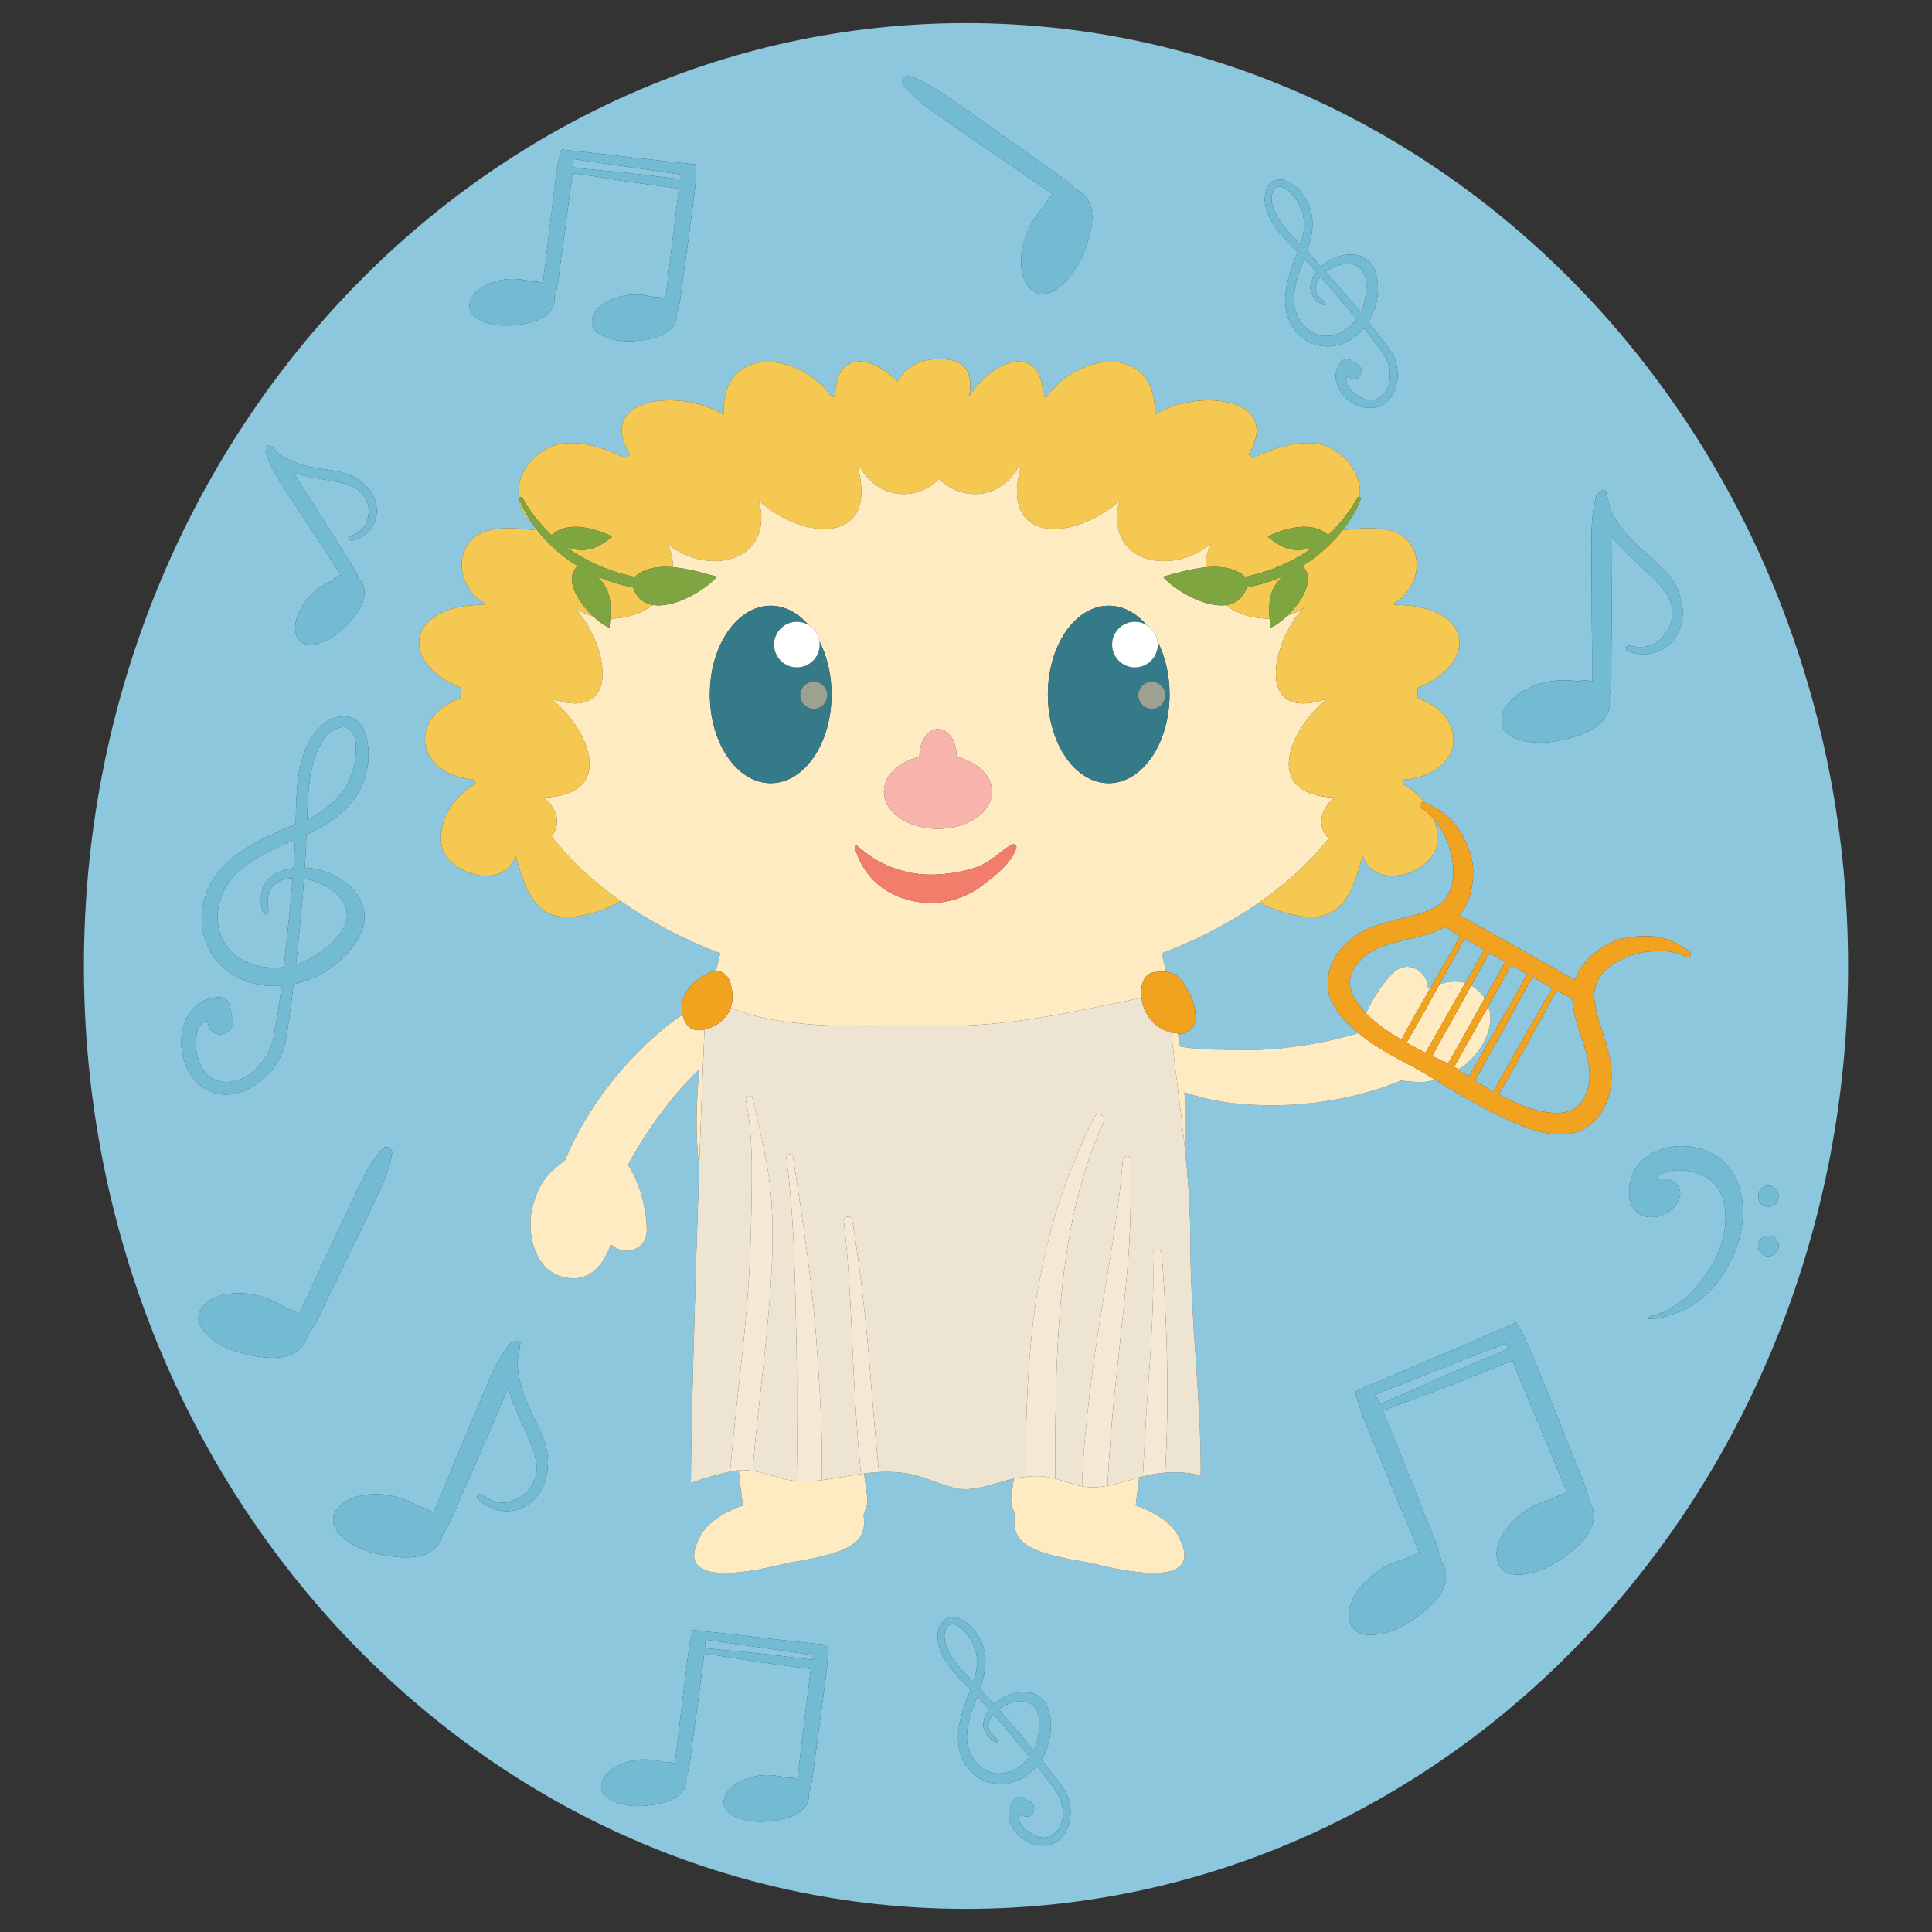 <?xml version="1.0" encoding="utf-8"?>
<!-- Generator: Adobe Illustrator 16.0.4, SVG Export Plug-In . SVG Version: 6.00 Build 0)  -->
<!DOCTYPE svg PUBLIC "-//W3C//DTD SVG 1.1//EN" "http://www.w3.org/Graphics/SVG/1.1/DTD/svg11.dtd">
<svg version="1.1" id="Apollo" xmlns="http://www.w3.org/2000/svg" xmlns:xlink="http://www.w3.org/1999/xlink" x="0px" y="0px"
	 width="490px" height="490px" viewBox="0 0 490 490" enable-background="new 0 0 490 490" xml:space="preserve">
<rect x="0" y="0" width="490" height="490" fill="#333333" stroke="none"/>
<path fill="#8DC7DE" d="M251.952,434.753c-1.682,1.941-1.989,4.39,0.956,6.27c0.518,0.331,0.08,1.154-0.461,0.843
	c-1.955-1.125-3.49-3.004-2.955-5.383c0.23-1.021,0.748-2.013,1.416-2.904c-1.011-1.129-2.034-2.246-3.072-3.351
	c-1.255,3.343-2.613,6.69-2.615,10.303c-0.002,3.418,1.711,6.796,4.815,8.437c2.737,1.446,5.814,0.95,8.309-0.781
	c1.039-0.723,1.966-1.612,2.733-2.623c-1.038-1.256-2.08-2.503-3.11-3.748C255.998,439.435,253.998,437.073,251.952,434.753z"/>
<path fill="#8DC7DE" d="M245.924,415.41c-0.866-1.273-2.627-3.494-4.382-3.472c-1.912,0.025-2.214,2.684-1.911,4.131
	c0.715,3.409,3.134,6.248,5.456,8.725c0.585,0.625,1.173,1.246,1.763,1.865C248.168,422.864,248.302,418.903,245.924,415.41z"/>
<path fill="#8DC7DE" d="M178.886,415.852c-0.02,0.696-0.059,1.39-0.118,2.086c5.053,0.688,10.183,0.999,15.216,1.572
	c3.881,0.443,7.759,0.923,11.636,1.403c0.128,0.016,0.26,0.03,0.391,0.044c0.07-0.391,0.147-0.779,0.23-1.167
	c-3.631-0.54-7.255-1.111-10.864-1.6C189.873,417.445,184.379,416.655,178.886,415.852z"/>
<path fill="#8DC7DE" d="M87.838,233.485c1.205-5.421-4.936-9.705-10.721-10.613c-0.001,0.014-0.002,0.027-0.003,0.041
	c-0.546,7.262-1.238,14.514-2.062,21.749c1.637-0.484,3.205-1.192,4.638-2.139C82.881,240.418,86.947,237.488,87.838,233.485z"/>
<path fill="#8DC7DE" d="M368.783,345.818c-6.662,2.664-13.343,5.271-20.03,7.864c0.419,0.794,0.817,1.599,1.193,2.419
	c6.118-2.44,12.086-5.355,18.111-7.913c4.646-1.972,9.311-3.899,13.977-5.826c0.154-0.063,0.312-0.132,0.467-0.198
	c-0.168-0.484-0.329-0.972-0.482-1.46C377.593,342.407,373.152,344.07,368.783,345.818z"/>
<path fill="#8DC7DE" d="M253.271,433.534c0.005,0.007,0.012,0.014,0.018,0.02c3.015,3.391,5.962,6.844,8.844,10.349
	c0.492-0.942,0.855-1.953,1.053-3.004c0.439-2.341,0.89-5.431-0.516-7.564C260.764,430.445,256.185,431.338,253.271,433.534z"/>
<path fill="#8DC7DE" d="M89.816,194.169c0.502-2.42,1.097-6.928-0.888-8.927c-2.162-2.178-5.565,0.441-6.896,2.407
	c-3.134,4.63-3.707,10.585-3.972,16.029c-0.067,1.372-0.126,2.744-0.184,4.115C83.727,205.077,88.442,200.811,89.816,194.169z"/>
<path fill="#8DC7DE" d="M332.989,84.36c2.737,1.446,5.814,0.951,8.309-0.781c1.039-0.723,1.966-1.613,2.733-2.623
	c-1.038-1.255-2.08-2.503-3.11-3.748c-1.97-2.379-3.97-4.741-6.016-7.062c-1.682,1.942-1.989,4.39,0.956,6.27
	c0.518,0.331,0.08,1.154-0.461,0.844c-1.955-1.126-3.49-3.005-2.955-5.383c0.231-1.021,0.748-2.013,1.416-2.904
	c-1.011-1.131-2.034-2.247-3.072-3.351c-1.255,3.343-2.613,6.69-2.615,10.302C328.172,79.342,329.885,82.72,332.989,84.36z"/>
<path fill="#8DC7DE" d="M345.085,79.296c0.492-0.942,0.855-1.952,1.053-3.004c0.439-2.341,0.89-5.431-0.516-7.564
	c-1.905-2.889-6.484-1.996-9.398,0.201c0.006,0.006,0.012,0.012,0.018,0.019C339.256,72.339,342.203,75.791,345.085,79.296z"/>
<path fill="#8DC7DE" d="M364.257,215.14c-1.929,6.43-15.432,10.931-18.646,1.929c-3.215,11.572-6.43,18.646-20.575,14.145
	c-2.244-0.641-4.055-1.446-5.541-2.387c-7.256,5.06-15.616,9.437-24.834,12.969c0.375,1.54,0.741,3.103,1.099,4.685
	c1.314,0.156,2.557,0.643,3.51,1.712c0.938,1.052,1.645,2.271,2.201,3.56c1.26,1.935,1.717,4.1,1.769,6.468
	c0.045,2.104-1.818,3.966-3.922,3.922c-0.192-0.005-0.376-0.028-0.562-0.042c0.169,1.097,0.328,2.196,0.479,3.297
	c3.004,0.57,6.065,0.781,9.16,0.811c5.2,0.051,10.296,0.265,15.493-0.235c7.03-0.675,13.923-1.92,20.631-3.962
	c-4.062-3.293-8.249-7.952-7.775-13.421c0.61-7.032,6.263-11.888,12.635-13.996c3.237-1.071,6.596-1.696,9.873-2.627
	c0.409-0.117,0.822-0.239,1.234-0.369c1.63-0.515,3.24-1.166,4.586-2.187c0.595-0.451,1.14-0.972,1.609-1.588
	c2.144-2.812,2.178-7.235,1.541-10.532c-0.595-3.076-2.251-6.923-4.599-9.668C364.563,210.046,364.877,212.658,364.257,215.14z"/>
<path fill="#8DC7DE" d="M328.877,50.803c-0.866-1.271-2.627-3.492-4.382-3.47c-1.912,0.024-2.214,2.683-1.91,4.13
	c0.714,3.409,3.133,6.247,5.455,8.725c0.585,0.625,1.173,1.246,1.763,1.866C331.122,58.258,331.255,54.297,328.877,50.803z"/>
<path fill="#8DC7DE" d="M172.184,45.412c0.128,0.016,0.26,0.03,0.391,0.045c0.07-0.391,0.148-0.78,0.23-1.168
	c-3.63-0.539-7.254-1.111-10.863-1.6c-5.504-0.744-10.997-1.535-16.49-2.337c-0.021,0.694-0.059,1.389-0.118,2.084
	c5.052,0.688,10.183,0.999,15.216,1.574C164.43,44.453,168.307,44.932,172.184,45.412z"/>
<path fill="#8DC7DE" d="M72.812,237.53c0.546-4.927,1.037-9.87,1.428-14.819c-4.116,0.229-7.282,2.605-6.162,8.101
	c0.196,0.966-1.242,1.381-1.486,0.41c-0.886-3.511-0.431-7.378,2.909-9.416c1.435-0.873,3.154-1.385,4.93-1.608
	c0.174-2.427,0.32-4.854,0.434-7.282c-5.255,2.282-10.633,4.453-14.8,8.482c-3.942,3.812-5.926,9.558-4.353,14.971
	c1.387,4.77,5.394,7.765,10.175,8.707c1.993,0.393,4.054,0.468,6.074,0.225C72.25,242.702,72.526,240.107,72.812,237.53z"/>
<path fill="#8DC7DE" d="M387.285,247.021c-0.958-0.538-1.918-1.075-2.876-1.613l-0.003,0.004l-1.126-0.635
	c-1.872,3.509-3.839,6.969-5.802,10.429c2.03,5.822-2.297,12.446-6.957,15.654c-0.213,0.146-0.434,0.291-0.66,0.434l-0.014,0.024
	c0.896,0.566,1.79,1.141,2.679,1.717c0.419-0.72,0.839-1.439,1.248-2.162c1.961-3.453,3.919-6.909,5.88-10.362
	C382.203,256.024,384.884,251.591,387.285,247.021z"/>
<path fill="#8DC7DE" d="M393.684,250.582c-1.271-0.698-2.541-1.4-3.806-2.108c-0.384-0.216-0.769-0.431-1.153-0.646
	c-2.517,4.203-4.795,8.557-7.174,12.84c-1.928,3.47-3.861,6.938-5.792,10.406c-0.55,0.988-1.087,1.99-1.629,2.991
	c1.079,0.688,2.162,1.355,3.253,1.974c0.465,0.263,0.938,0.528,1.416,0.793c2.524-4.763,5.25-9.438,7.908-14.102
	C389.021,258.672,391.342,254.621,393.684,250.582z"/>
<path fill="#8DC7DE" d="M376.514,253.22C376.514,253.22,376.514,253.221,376.514,253.22c1.732-3.108,3.47-6.216,5.279-9.278
	l-1.127-0.632l0.003-0.005c-0.958-0.54-1.916-1.079-2.874-1.618c-1.624,2.708-3.148,5.479-4.662,8.254
	C374.38,250.625,375.525,251.68,376.514,253.22z"/>
<path fill="#8DC7DE" d="M371.638,249.307c1.613-2.789,3.221-5.582,4.719-8.43c-0.384-0.216-0.769-0.433-1.149-0.648
	c-1.266-0.713-2.524-1.432-3.781-2.155c-2.098,3.854-4.217,7.696-6.341,11.536C367.375,248.895,369.61,248.693,371.638,249.307z"/>
<path fill="#8DC7DE" d="M353.333,246.737c3.852-3.694,8.972-0.114,8.835,4.023c0.228-0.106,0.457-0.206,0.686-0.306
	c0.297-0.52,0.596-1.039,0.892-1.558c2.181-3.827,4.371-7.647,6.58-11.456c-1.315-0.759-2.63-1.519-3.944-2.279
	c-0.093,0.052-0.185,0.103-0.279,0.152c-5.913,3.062-13.178,2.838-18.826,6.366c-2.215,1.385-4.238,3.834-4.744,6.071
	c-0.445,1.968,0.008,3.908,1.266,5.896c0.766,1.208,1.671,2.319,2.671,3.356C348.327,252.743,351.252,248.732,353.333,246.737z"/>
<path fill="#8DC7DE" d="M245,5.859C121.447,5.859,21.287,112.927,21.287,245c0,132.074,100.16,239.141,223.713,239.141
	S468.713,377.074,468.713,245C468.713,112.927,368.553,5.859,245,5.859z M448.513,300.736c3.432,0,3.432,5.32,0,5.32
	C445.082,306.057,445.082,300.736,448.513,300.736z M380.837,182.467c0.304-3.96,4.117-6.736,7.487-8.219
	c2.666-1.172,5.445-1.709,8.367-1.718c1.172-0.004,2.32,0.091,3.461,0.219c0.881-0.144,1.763-0.196,2.637-0.128
	c0.366,0.027,0.721,0.094,1.064,0.181c-0.127-2.534-0.011-5.135-0.049-7.501c-0.07-4.447-0.103-8.894-0.122-13.342
	c-0.019-4.445-0.038-8.892-0.056-13.338c-0.019-4.413,0.051-8.474,1.211-12.755c0.166-0.612,0.656-0.953,1.185-1.026
	c0.01-0.044,0.017-0.085,0.026-0.13c0.177-0.788,1.25-0.53,1.318,0.18c0.018,0.18,0.048,0.356,0.072,0.534
	c0.088,0.128,0.159,0.275,0.204,0.442c0.254,0.934,0.447,1.857,0.606,2.777c1.401,3.764,4.173,7.019,7.051,9.729
	c3.416,3.215,8.137,6.461,10.072,10.884c1.914,4.374,2.109,9.038-0.894,13.012c-2.636,3.49-7.64,4.519-11.602,2.86
	c-0.813-0.342-0.53-1.521,0.37-1.344c2.639,0.521,5.388,0.571,7.512-1.353c1.55-1.401,2.802-3.052,3.224-5.145
	c1.003-4.988-2.203-8.371-5.552-11.563c-3.263-3.107-6.81-5.961-9.585-9.537c0.009,0.803,0.013,1.61,0.009,2.434
	c-0.018,4.446-0.037,8.893-0.057,13.338c-0.019,4.448-0.051,8.895-0.121,13.342c-0.059,3.68,0.252,7.923-0.555,11.607
	c0.241,0.917,0.259,1.921-0.022,2.961c-0.967,3.569-4.467,5.496-7.721,6.632c-3.308,1.155-7.109,1.991-10.633,1.842
	C386.475,188.203,380.493,186.958,380.837,182.467z M320.815,49.593c0.272-2.835,2.553-4.965,5.386-3.704
	c3.155,1.403,5.521,4.565,6.32,7.89c0.849,3.531,0.062,6.792-1.064,10.013c1.209,1.271,2.414,2.544,3.597,3.841
	c0.443-0.424,0.909-0.804,1.379-1.127c4.255-2.923,10.88-3.067,12.524,2.859c1.149,4.143,0.362,8.72-1.918,12.323
	c1.615,1.999,3.215,4.011,4.779,6.051c0.918,1.197,1.72,2.462,2.167,3.918c1.354,4.412-0.065,10.737-5.304,11.708
	c-6.063,1.124-12.969-6.303-8.425-11.707c0.501-0.595,1.628-0.798,2.282-0.349c0.399,0.274,0.783,0.58,1.191,0.844
	c0.506,0.06,0.979,0.363,1.274,1.001c0.005,0.012,0.011,0.024,0.017,0.036c0.803,1.737-0.795,3.604-2.628,2.714
	c-0.218-0.106-0.442-0.234-0.665-0.377c-1.151,1.946,1.459,4.252,3.291,5.211c1.65,0.865,3.522,1.111,5.094-0.068
	c3.276-2.463,2.926-7.723,0.809-10.788c-1.567-2.27-3.27-4.47-5.018-6.634c-0.67,0.808-1.427,1.545-2.265,2.188
	c-5.248,4.023-12.363,3.039-15.928-2.729c-3.622-5.863-0.923-12.911,1.395-18.828C325.261,59.994,320.272,55.252,320.815,49.593z
	 M230.694,19.266c4.175,1.497,7.544,3.764,11.153,6.303c3.637,2.558,7.273,5.116,10.909,7.676c3.638,2.561,7.267,5.13,10.874,7.732
	c2.985,2.152,6.643,4.323,9.204,7.094c0.89,0.326,1.724,0.887,2.415,1.713c2.375,2.833,1.953,6.807,1.023,10.126
	c-0.943,3.373-2.434,6.969-4.573,9.773c-1.985,2.606-6.428,6.801-9.915,3.947c-3.074-2.514-3.171-7.229-2.459-10.841
	c0.564-2.857,1.713-5.444,3.377-7.847c0.667-0.963,1.402-1.85,2.16-2.714c0.386-0.804,0.848-1.558,1.401-2.235
	c0.233-0.284,0.49-0.538,0.759-0.77c-2.151-1.348-4.217-2.929-6.18-4.251c-3.688-2.486-7.354-5.004-11.014-7.531
	c-3.658-2.528-7.315-5.056-10.973-7.585c-3.63-2.51-6.921-4.888-9.769-8.289C228.164,20.463,229.338,18.779,230.694,19.266z
	 M119.116,76.957c0.621-3.009,3.82-4.768,6.554-5.574c2.161-0.639,4.348-0.779,6.592-0.5c0.9,0.112,1.771,0.297,2.636,0.508
	c0.689-0.023,1.372,0.021,2.035,0.159c0.279,0.058,0.545,0.144,0.8,0.243c0.152-1.958,0.496-3.942,0.698-5.763
	c0.382-3.421,0.793-6.838,1.214-10.254c0.422-3.415,0.843-6.831,1.265-10.246c0.084-0.676,0.171-1.338,0.262-1.995
	c0.083-0.577,0.169-1.152,0.267-1.719c0.115-0.67,0.252-1.332,0.404-1.992c0.148-0.639,0.318-1.275,0.515-1.911
	c1.025,0.112,2.051,0.224,3.076,0.336c5.613,0.613,11.223,1.238,16.831,1.911c3.752,0.45,7.541,0.818,11.326,1.226
	c0.964,0.103,1.926,0.21,2.888,0.319c0.073,1.053,0.078,2.087,0.032,3.118c-0.015,0.332-0.035,0.667-0.059,1
	c-0.064,0.884-0.153,1.77-0.262,2.669c-0.06,0.502-0.123,1.006-0.191,1.518c-0.449,3.412-0.899,6.823-1.35,10.234
	c-0.451,3.412-0.911,6.823-1.401,10.23c-0.406,2.819-0.582,6.107-1.563,8.856c0.096,0.729,0.012,1.501-0.308,2.271
	c-1.091,2.646-3.968,3.781-6.577,4.335c-2.652,0.562-5.651,0.832-8.343,0.371c-2.501-0.428-6.97-1.97-6.265-5.385
	c0.622-3.01,3.82-4.769,6.553-5.574c2.162-0.639,4.349-0.779,6.593-0.5c0.899,0.111,1.771,0.298,2.636,0.507
	c0.689-0.023,1.372,0.023,2.035,0.16c0.279,0.058,0.544,0.143,0.801,0.243c0.151-1.958,0.494-3.942,0.697-5.763
	c0.382-3.421,0.794-6.837,1.215-10.255c0.42-3.415,0.842-6.829,1.264-10.245c0.068-0.561,0.141-1.112,0.216-1.658
	c-0.341-0.055-0.677-0.106-1.005-0.15c-3.872-0.509-7.741-1.024-11.608-1.57c-4.782-0.676-9.583-1.606-14.404-2.19
	c-0.077,0.696-0.165,1.399-0.26,2.114c-0.45,3.412-0.899,6.823-1.35,10.235c-0.452,3.412-0.911,6.822-1.401,10.231
	c-0.406,2.819-0.582,6.106-1.563,8.855c0.095,0.728,0.011,1.501-0.308,2.271c-1.091,2.646-3.967,3.781-6.577,4.335
	c-2.651,0.563-5.651,0.831-8.344,0.371C122.882,81.914,118.411,80.372,119.116,76.957z M67.732,113.525
	c-0.215-0.59,0.594-0.871,0.937-0.437c0.087,0.11,0.18,0.213,0.271,0.319c0.11,0.047,0.219,0.111,0.318,0.203
	c0.558,0.503,1.071,1.025,1.562,1.559c2.493,1.871,5.669,2.835,8.684,3.397c3.58,0.667,8.024,0.808,11.145,2.885
	c3.083,2.052,5.167,5.018,4.873,8.872c-0.258,3.385-3.095,6.154-6.378,6.733c-0.674,0.118-0.984-0.772-0.321-1.033
	c1.941-0.767,3.758-1.887,4.339-4.033c0.425-1.565,0.55-3.168-0.054-4.713c-1.437-3.678-4.949-4.543-8.475-5.222
	c-3.434-0.662-6.947-1.039-10.26-2.21c0.343,0.521,0.684,1.046,1.027,1.586c1.853,2.911,3.704,5.823,5.557,8.734
	c1.853,2.913,3.696,5.831,5.517,8.765c1.505,2.428,3.487,5.067,4.505,7.812c0.542,0.498,0.976,1.146,1.229,1.943
	c0.865,2.735-0.613,5.462-2.262,7.57c-1.676,2.142-3.808,4.28-6.172,5.66c-2.196,1.281-6.624,2.977-8.284-0.101
	c-1.462-2.713-0.136-6.126,1.444-8.507c1.249-1.884,2.839-3.399,4.743-4.632c0.764-0.493,1.554-0.913,2.352-1.309
	c0.516-0.462,1.069-0.866,1.668-1.188c0.252-0.136,0.512-0.241,0.771-0.329c-1.146-1.602-2.16-3.349-3.178-4.878
	c-1.91-2.874-3.796-5.766-5.674-8.661c-1.878-2.896-3.755-5.792-5.631-8.688c-1.863-2.875-3.521-5.557-4.559-8.838
	c-0.148-0.47,0.028-0.897,0.343-1.168C67.759,113.588,67.744,113.558,67.732,113.525z M55.41,252.892
	c1.242-0.087,2.735,0.987,2.947,2.244c0.129,0.765,0.206,1.55,0.356,2.314c0.496,0.65,0.674,1.534,0.268,2.586
	c-0.008,0.021-0.016,0.04-0.023,0.061c-1.105,2.865-5.042,3.105-6.06,0c-0.121-0.371-0.225-0.773-0.31-1.188
	c-3.529,0.843-3.273,6.428-2.335,9.612c0.844,2.866,2.65,5.303,5.765,5.797c6.495,1.029,12.172-5.247,13.344-11.11
	c0.866-4.339,1.504-8.758,2.047-13.189c-1.679,0.128-3.373,0.079-5.047-0.171c-10.499-1.56-17.307-10.864-14.633-21.413
	c2.719-10.721,13.858-15.475,23.269-19.407c0.185-8.769,0.086-19.813,7.216-25.505c3.573-2.851,8.576-2.599,10.284,2.075
	c1.902,5.206,0.897,11.465-2.043,16.095c-3.125,4.922-7.764,7.653-12.735,9.95c-0.116,2.812-0.24,5.622-0.415,8.435
	c0.983,0.037,1.943,0.15,2.839,0.332c8.119,1.645,15.683,9.121,10.683,17.634c-3.493,5.948-9.651,10.15-16.352,11.543
	c-0.502,4.094-1.036,8.185-1.643,12.265c-0.356,2.396-0.92,4.731-2.1,6.872c-3.575,6.487-12.454,11.91-19.42,6.954
	C43.247,269.937,44.104,253.685,55.41,252.892z M77.912,338.909c-0.178,0.932-0.593,1.846-1.295,2.663
	c-2.405,2.808-6.395,3.042-9.822,2.669c-3.481-0.379-7.272-1.26-10.391-2.911c-2.895-1.532-7.761-5.228-5.517-9.135
	c1.976-3.444,6.612-4.312,10.292-4.201c2.91,0.089,5.65,0.798,8.293,2.046c1.06,0.5,2.055,1.08,3.031,1.687
	c0.855,0.249,1.676,0.581,2.434,1.017c0.32,0.184,0.61,0.396,0.885,0.622c0.977-2.343,2.197-4.64,3.182-6.793
	c1.848-4.045,3.73-8.073,5.625-12.099c1.894-4.022,3.789-8.044,5.685-12.066c1.882-3.992,3.688-7.628,6.576-10.994
	c0.939-1.093,2.792-0.211,2.534,1.207c-0.792,4.363-2.477,8.059-4.391,12.035c-1.928,4.006-3.855,8.013-5.784,12.019
	c-1.931,4.008-3.87,8.009-5.847,11.994C81.767,331.965,80.225,335.929,77.912,338.909z M133.043,382.1
	c-3.792,2.178-8.799,1.162-11.794-1.916c-0.614-0.633,0.108-1.607,0.868-1.091c2.223,1.514,4.732,2.637,7.44,1.7
	c1.974-0.683,3.772-1.711,4.981-3.472c2.877-4.196,1.254-8.565-0.577-12.813c-1.783-4.137-3.929-8.153-5.081-12.53
	c-0.306,0.742-0.619,1.486-0.945,2.242c-1.759,4.084-3.519,8.167-5.279,12.25c-1.76,4.085-3.532,8.162-5.339,12.227
	c-1.496,3.363-2.872,7.388-5.059,10.462c-0.137,0.938-0.515,1.869-1.181,2.716c-2.288,2.904-6.263,3.305-9.703,3.076
	c-3.496-0.233-7.319-0.954-10.503-2.474c-2.956-1.409-7.973-4.898-5.896-8.897c1.831-3.523,6.428-4.584,10.108-4.626
	c2.912-0.033,5.68,0.561,8.372,1.697c1.079,0.456,2.099,0.993,3.099,1.558c0.865,0.214,1.698,0.511,2.476,0.915
	c0.326,0.169,0.627,0.369,0.909,0.584c0.876-2.382,2.001-4.729,2.894-6.92c1.678-4.12,3.391-8.223,5.116-12.322
	c1.725-4.099,3.449-8.196,5.175-12.294c1.713-4.067,3.367-7.776,6.112-11.26c0.392-0.498,0.977-0.62,1.492-0.481
	c0.026-0.035,0.049-0.071,0.075-0.107c0.472-0.657,1.357,0.001,1.143,0.681c-0.055,0.173-0.097,0.347-0.144,0.521
	c0.03,0.151,0.039,0.314,0.015,0.486c-0.132,0.959-0.316,1.885-0.529,2.793c-0.187,4.013,1.088,8.093,2.673,11.714
	c1.884,4.297,4.955,9.134,5.003,13.961C139.012,375.251,137.363,379.619,133.043,382.1z M209.945,420.323
	c-0.016,0.334-0.035,0.668-0.06,1.001c-0.063,0.884-0.153,1.771-0.262,2.669c-0.06,0.501-0.123,1.006-0.191,1.517
	c-0.449,3.412-0.899,6.823-1.349,10.235c-0.452,3.412-0.912,6.823-1.402,10.23c-0.405,2.819-0.582,6.106-1.562,8.857
	c0.096,0.727,0.011,1.499-0.308,2.271c-1.092,2.645-3.968,3.781-6.577,4.335c-2.653,0.562-5.652,0.831-8.344,0.37
	c-2.5-0.427-6.97-1.969-6.264-5.384c0.621-3.01,3.82-4.769,6.552-5.575c2.162-0.639,4.349-0.779,6.593-0.5
	c0.899,0.112,1.771,0.298,2.636,0.508c0.689-0.023,1.373,0.022,2.036,0.159c0.278,0.058,0.544,0.144,0.8,0.244
	c0.151-1.958,0.495-3.943,0.698-5.764c0.382-3.421,0.793-6.837,1.214-10.254c0.421-3.415,0.843-6.83,1.264-10.246
	c0.069-0.561,0.141-1.111,0.216-1.658c-0.34-0.054-0.677-0.106-1.004-0.149c-3.873-0.509-7.742-1.024-11.609-1.57
	c-4.782-0.676-9.583-1.607-14.403-2.191c-0.078,0.698-0.166,1.399-0.261,2.115c-0.449,3.411-0.899,6.823-1.35,10.235
	c-0.451,3.412-0.911,6.822-1.4,10.229c-0.407,2.819-0.583,6.107-1.563,8.857c0.095,0.728,0.01,1.5-0.309,2.271
	c-1.091,2.646-3.967,3.781-6.577,4.335c-2.651,0.563-5.651,0.832-8.344,0.371c-2.498-0.427-6.969-1.97-6.263-5.384
	c0.621-3.011,3.82-4.769,6.553-5.574c2.161-0.639,4.349-0.779,6.592-0.5c0.9,0.111,1.771,0.297,2.637,0.507
	c0.688-0.023,1.372,0.022,2.035,0.16c0.278,0.058,0.544,0.143,0.8,0.242c0.151-1.957,0.495-3.941,0.698-5.762
	c0.382-3.422,0.792-6.838,1.214-10.255c0.421-3.415,0.842-6.831,1.264-10.246c0.084-0.676,0.171-1.338,0.263-1.994
	c0.082-0.578,0.168-1.153,0.266-1.719c0.116-0.671,0.252-1.333,0.405-1.993c0.147-0.639,0.317-1.275,0.515-1.91
	c1.024,0.111,2.05,0.224,3.075,0.336c5.613,0.612,11.224,1.237,16.832,1.91c3.752,0.45,7.54,0.818,11.326,1.226
	c0.963,0.104,1.926,0.21,2.887,0.32C209.985,418.258,209.99,419.293,209.945,420.323z M265.729,467.971
	c-6.063,1.124-12.969-6.303-8.425-11.708c0.501-0.594,1.628-0.797,2.282-0.348c0.399,0.273,0.783,0.58,1.191,0.844
	c0.506,0.06,0.979,0.363,1.274,1c0.005,0.013,0.011,0.025,0.017,0.037c0.803,1.737-0.795,3.604-2.628,2.713
	c-0.218-0.106-0.442-0.234-0.665-0.375c-1.152,1.945,1.459,4.251,3.291,5.21c1.65,0.864,3.522,1.111,5.094-0.068
	c3.275-2.462,2.926-7.724,0.809-10.789c-1.567-2.269-3.27-4.469-5.018-6.633c-0.671,0.807-1.427,1.545-2.265,2.187
	c-5.248,4.024-12.363,3.041-15.928-2.729c-3.622-5.863-0.923-12.912,1.394-18.828c-3.845-3.884-8.833-8.625-8.29-14.284
	c0.272-2.836,2.553-4.966,5.386-3.704c3.155,1.403,5.521,4.565,6.32,7.889c0.849,3.532,0.062,6.793-1.064,10.014
	c1.209,1.271,2.413,2.545,3.597,3.841c0.443-0.424,0.909-0.804,1.379-1.127c4.255-2.922,10.88-3.067,12.524,2.859
	c1.149,4.142,0.362,8.72-1.918,12.322c1.615,1.999,3.215,4.011,4.779,6.051c0.918,1.198,1.72,2.464,2.167,3.919
	C272.387,460.675,270.967,467,265.729,467.971z M399.518,392.633c-2.625,2.32-5.827,4.531-9.146,5.727
	c-3.083,1.109-9.091,2.221-10.471-2.069c-1.216-3.78,1.263-7.792,3.821-10.438c2.024-2.094,4.395-3.643,7.096-4.757
	c1.083-0.446,2.181-0.793,3.287-1.107c0.76-0.464,1.558-0.848,2.39-1.115c0.351-0.112,0.704-0.185,1.056-0.235
	c-1.075-2.299-1.952-4.748-2.883-6.924c-1.748-4.091-3.459-8.194-5.16-12.305c-1.7-4.108-3.399-8.217-5.099-12.326
	c-0.277-0.675-0.549-1.339-0.812-2.002c-0.417,0.155-0.828,0.312-1.224,0.471c-4.679,1.893-9.358,3.774-14.055,5.62
	c-5.808,2.284-11.8,4.292-17.591,6.703c0.355,0.833,0.703,1.68,1.053,2.544c1.666,4.122,3.33,8.245,4.995,12.368
	c1.664,4.125,3.317,8.252,4.934,12.396c1.339,3.428,3.231,7.237,3.879,10.954c0.569,0.758,0.967,1.681,1.099,2.75
	c0.457,3.669-2.055,6.775-4.638,9.06c-2.624,2.32-5.827,4.531-9.146,5.727c-3.082,1.109-9.09,2.221-10.47-2.069
	c-1.217-3.78,1.262-7.793,3.821-10.438c2.024-2.094,4.395-3.643,7.095-4.757c1.083-0.446,2.182-0.793,3.288-1.107
	c0.76-0.464,1.557-0.848,2.391-1.115c0.35-0.112,0.703-0.185,1.054-0.235c-1.075-2.299-1.951-4.748-2.881-6.924
	c-1.749-4.091-3.46-8.194-5.161-12.305c-1.7-4.108-3.4-8.217-5.099-12.326c-0.336-0.813-0.659-1.612-0.974-2.41
	c-0.276-0.702-0.545-1.402-0.795-2.102c-0.297-0.828-0.564-1.659-0.812-2.498c-0.24-0.812-0.454-1.637-0.637-2.477
	c1.223-0.527,2.447-1.053,3.672-1.579c6.701-2.883,13.409-5.75,20.144-8.562c4.506-1.882,9-3.88,13.518-5.83
	c1.147-0.497,2.298-0.989,3.449-1.478c0.751,1.138,1.415,2.297,2.021,3.485c0.195,0.384,0.385,0.772,0.57,1.163
	c0.49,1.033,0.953,2.088,1.403,3.168c0.252,0.602,0.501,1.209,0.75,1.827c1.666,4.122,3.331,8.245,4.995,12.368
	c1.664,4.125,3.317,8.253,4.935,12.396c1.338,3.428,3.231,7.238,3.879,10.954c0.569,0.758,0.967,1.681,1.099,2.75
	C404.611,387.242,402.1,390.35,399.518,392.633z M404.906,256.56c0.104,0.42,0.213,0.836,0.327,1.246
	c0.908,3.284,2.12,6.477,2.89,9.8c1.512,6.538,0.303,13.893-5.387,18.069c-4.921,3.612-11.987,1.783-17.115-0.27
	c-6.437-2.578-15.488-7.648-21.284-11.353c-0.092-0.06-0.179-0.112-0.271-0.17c-1.526,0.421-3.074,0.641-4.524,0.544
	c-1.366-0.09-2.788-0.13-4.131-0.391c-10.161,4.169-21.574,6.271-32.512,6.301c-7.809,0.021-15.354-0.823-22.494-3.317
	c0.288,4.676,0.33,9.287,0.053,13.737c0.826,7.803,1.43,15.645,1.43,23.401c0,20.839,2.752,40.026,2.648,60.109
	c-2.925-0.81-5.914-1.025-9.003-0.771c-1.315,0.107-2.646,0.291-4.002,0.565c-0.557,0.112-1.112,0.245-1.669,0.386
	c-0.317,0.079-0.635,0.165-0.952,0.252c-0.238,2.174-0.542,4.481-0.88,7.095c4.684,1.633,9.356,4.51,10.976,8.15
	c7.073,13.503-14.788,8.358-22.504,6.43c-14.199-2.366-20.375-4.392-19.062-12.217h-0.038c-0.778-2.602-1.233-2.346-0.833-5.144
	c0.191-1.341,0.375-2.663,0.553-3.972c-5.195,1.104-10.397,3.619-15.326,2.288c-2.854-0.771-5.616-1.91-8.425-2.822
	c-3.312-1.075-6.977-1.301-10.435-1.149l-0.078,0.003c-1.246,0.057-2.482,0.184-3.713,0.346c0.231,1.743,0.472,3.505,0.729,5.307
	c0.4,2.798-0.055,2.542-0.832,5.144h-0.039c1.313,7.825-4.862,9.851-19.062,12.217c-7.715,1.929-29.576,7.073-22.504-6.43
	c1.619-3.641,6.292-6.518,10.976-8.15c-0.433-3.346-0.809-6.191-1.063-8.896c-0.388,0.03-0.78,0.078-1.178,0.147
	c-0.349,0.062-0.696,0.141-1.045,0.212c-2.355,0.48-4.705,1.16-6.985,1.869c-1.18,0.366-2.091,0.771-2.919,1.037
	c0.05-13.829,1.055-49.729,2.109-80.211c-0.98-7.809-0.816-16.274,0.056-24.815c-2.129,2.101-4.206,4.244-6.137,6.585
	c-4.58,5.555-8.645,11.422-11.98,17.747c3.354,4.842,4.844,12.691,4.76,16.675c-0.111,5.336-6.264,6.425-9.093,3.402
	c-2.005,5.592-5.511,9.794-11.882,8.406c-7.231-1.576-9.383-10.502-8.237-16.71c0.654-3.547,2.464-7.854,5.241-10.287
	c1.03-0.902,2.063-1.88,3.197-2.646c4.238-10.133,10.821-19.688,18.534-27.443c3.561-3.58,7.301-6.822,11.338-9.558
	c-0.903-3.948,1.257-7.202,4.668-9.457c0.174-0.115,0.35-0.207,0.526-0.286c0.729-0.461,1.532-0.835,2.378-1.151
	c0.303-0.114,0.605-0.167,0.903-0.177c0.34-1.498,0.688-2.98,1.044-4.442c-9.4-3.603-17.911-8.083-25.266-13.27
	c-1.566,1.072-3.524,1.979-6.008,2.688c-14.146,4.501-17.36-2.572-20.575-14.146c-3.215,9.002-16.717,4.501-18.646-1.929
	c-1.586-6.344,2.914-13.553,8.495-16.274c-0.127-0.378-0.252-0.755-0.373-1.132c-15.142-1.303-16.822-15.822-3.494-20.675
	c0.01-0.862,0.045-1.727,0.1-2.593c-16.251-6.669-13.503-21.119,5.815-21.058c0.067-0.14,0.137-0.278,0.205-0.418
	c-6.386-3.563-7.942-12.618-2.389-16.938c3.852-2.75,10.52-2.206,15.187-1.589c0.1-0.108,0.201-0.215,0.301-0.323
	c-0.352-0.461-0.692-0.931-1.021-1.408c-6.201-5.706-3.776-15.205,4.18-19.184c5.343-2.672,13.349-0.458,19.224,2.58
	c0.46-0.276,0.922-0.551,1.387-0.821c-8.879-14.766,13.111-16.77,23.531-10.256c0.075-0.022,0.149-0.044,0.224-0.066
	c-0.458-17.758,19.121-15.977,27.413-4.341c0.29-0.024,0.582-0.047,0.875-0.07c0.273-12.012,9.41-10.397,15.786-3.831
	c1.943-3.277,5.192-5.699,10.635-5.699c7.684,0,8.564,4.679,7.511,9.615c5.92-9.477,18.533-14.229,18.854-0.085
	c0.292,0.023,0.585,0.046,0.874,0.07c8.293-11.636,27.873-13.417,27.414,4.341c0.073,0.021,0.147,0.044,0.222,0.066
	c10.421-6.514,32.411-4.509,23.533,10.256c0.465,0.271,0.927,0.545,1.387,0.821c5.874-3.038,13.88-5.252,19.223-2.58
	c5.306,2.652,8.15,7.761,7.622,12.562c0.193,0.089,0.331,0.283,0.234,0.519c-0.211,0.51-0.438,1.013-0.674,1.51
	c-0.384,1.183-0.994,2.319-1.847,3.367c-0.613,0.979-1.277,1.926-1.985,2.84c0.036,0.039,0.074,0.079,0.11,0.118
	c4.666-0.617,11.335-1.161,15.188,1.589c5.553,4.32,3.996,13.374-2.391,16.938c0.068,0.14,0.138,0.278,0.206,0.418
	c19.318-0.062,22.066,14.389,5.815,21.058c0.055,0.866,0.089,1.73,0.099,2.592c13.329,4.854,11.648,19.374-3.493,20.676
	c-0.122,0.377-0.246,0.755-0.373,1.132c2.122,1.034,4.085,2.717,5.62,4.756c3.505,1.429,6.377,3.396,8.487,6.616
	c2.051,3.131,3.749,6.937,3.759,10.748c0.011,4.204-0.977,8.169-3.502,11.15c0.832,0.454,1.662,0.909,2.492,1.363
	c0.331,0.183,0.66,0.366,0.99,0.548c1.523,0.838,3.047,1.675,4.564,2.525c0.087,0.05,0.173,0.098,0.26,0.146
	c0.612,0.344,1.227,0.688,1.838,1.031c0.893,0.5,1.784,1,2.677,1.499c0.425,0.235,0.847,0.474,1.271,0.712
	c0.199,0.112,0.4,0.226,0.599,0.339c0.201,0.111,0.401,0.225,0.602,0.336c0.424,0.237,0.848,0.475,1.271,0.713
	c0.89,0.506,1.78,1.008,2.671,1.509c0.611,0.346,1.224,0.689,1.836,1.035c0.087,0.049,0.172,0.097,0.26,0.146
	c1.515,0.853,3.022,1.719,4.531,2.586c0.326,0.188,0.655,0.372,0.981,0.56c0.82,0.473,1.641,0.946,2.462,1.42
	c1.233-3.706,4.106-6.612,7.703-8.789c3.261-1.974,7.394-2.501,11.135-2.378c3.872,0.129,7.061,1.573,10.121,3.849
	c0.805,0.599,0.138,1.928-0.786,1.399c-3.938-2.248-10.402-1.696-14.502-0.172c-3.146,1.17-6.907,3.5-8.193,6.792
	c-0.282,0.723-0.444,1.458-0.52,2.2C404.217,253.186,404.498,254.899,404.906,256.56z M440.82,315.147
	c-1.664,5.015-4.333,9.763-8.266,13.328c-1.884,1.708-3.996,3.271-6.402,4.167c-2.438,0.908-5.404,2.055-8.04,1.839
	c-0.251-0.021-0.288-0.338-0.057-0.428c1.37-0.531,2.841-0.705,4.166-1.377c1.104-0.561,2.092-1.258,3.143-1.904
	c1.817-1.119,3.223-2.394,4.601-4.019c2.521-2.972,4.885-6.508,6.248-10.174c2.238-6.02,2.575-15.381-4.405-18.538
	c-3.319-1.502-10.315-2.392-12.291,1.623c1.087-0.702,2.241-1.002,3.756-0.492c1.532,0.516,2.893,1.754,2.86,3.487
	c-0.054,2.903-3.151,5.302-5.793,5.882c-3.779,0.83-6.895-1.392-7.129-5.333c-0.589-9.938,9.406-14.258,17.906-11.901
	C441.52,294.192,443.885,305.911,440.82,315.147z M448.513,318.646c-1.43,0-2.622-1.192-2.622-2.621c0-1.43,1.192-2.622,2.622-2.622
	c1.429,0,2.621,1.192,2.621,2.622C451.134,317.453,449.941,318.646,448.513,318.646z"/>
<path fill="#8DC7DE" d="M398.793,253.378c-1.332-0.729-2.666-1.456-3.997-2.186c-2.105,3.868-4.229,7.726-6.364,11.579
	c-2.728,4.925-5.422,9.922-8.313,14.779c4.544,2.44,9.53,4.643,14.629,4.729c2.352,0.04,4.245-0.581,5.692-1.984
	c1.648-1.596,2.689-4.599,2.72-7.209c0.077-6.66-3.891-12.748-4.351-19.393C398.801,253.588,398.799,253.483,398.793,253.378z"/>
<path fill="#F4C851" d="M139.873,212.099c2.252-2.569,1.932-6.674-2-9.819c18.646-0.643,11.573-17.36,1.929-25.076
	c18.646,6.43,14.146-14.789,5.787-23.147c1.484,1.048,3.123,1.785,4.83,2.243c-3.853-3.626-7.452-9.512-3.927-12.746
	c-4.046-2.494-7.646-5.683-10.492-9.413c-0.1,0.108-0.201,0.215-0.301,0.323c-4.667-0.617-11.335-1.161-15.187,1.589
	c-5.554,4.32-3.997,13.375,2.389,16.938c-0.068,0.14-0.138,0.278-0.205,0.418c-19.318-0.062-22.066,14.389-5.815,21.058
	c-0.055,0.866-0.09,1.73-0.1,2.593c-13.328,4.853-11.647,19.372,3.494,20.675c0.121,0.377,0.246,0.754,0.373,1.132
	c-5.581,2.722-10.081,9.931-8.495,16.274c1.93,6.43,15.432,10.931,18.646,1.929c3.215,11.573,6.43,18.646,20.575,14.146
	c2.483-0.71,4.441-1.616,6.008-2.688C150.441,223.629,144.53,218.105,139.873,212.099z"/>
<path fill="#F4C851" d="M132.498,126.272c1.949,3.565,4.477,6.719,7.413,9.433l0.021-0.005c4.088-3.746,10.897-1.702,15.326,0.341
	c-4.133,3.646-7.576,4.159-11.684,2.673c5.138,3.737,11.152,6.316,17.405,7.584c2.562-2.278,6.062-2.747,9.68-2.443
	c0.02-1.822-0.376-3.791-1.281-5.874c10.288,8.359,27.005,4.501,23.147-10.931c11.573,10.288,30.22,10.931,25.076-8.358h0.643
	c5.405,8.879,15.211,7.79,19.96,2.72c4.75,5.07,14.556,6.159,19.96-2.72h0.644c-5.145,19.289,13.502,18.646,25.076,8.358
	c-3.858,15.432,12.859,19.29,23.147,10.931c-0.911,2.095-1.306,4.074-1.28,5.905c3.742-0.364,7.385,0.061,10.03,2.412
	c6.252-1.268,12.267-3.847,17.404-7.584c-4.106,1.486-7.55,0.974-11.683-2.673c4.428-2.043,11.238-4.087,15.325-0.341l0.022,0.005
	c2.936-2.714,5.464-5.867,7.413-9.433c0.127-0.232,0.4-0.258,0.608-0.163c0.528-4.801-2.316-9.909-7.622-12.562
	c-5.343-2.672-13.349-0.458-19.223,2.58c-0.46-0.276-0.922-0.551-1.387-0.821c8.878-14.765-13.112-16.77-23.533-10.256
	c-0.074-0.022-0.148-0.045-0.222-0.066c0.459-17.758-19.121-15.977-27.414-4.341c-0.289-0.024-0.582-0.047-0.874-0.07
	c-0.321-14.144-12.935-9.392-18.854,0.085c1.054-4.937,0.173-9.615-7.511-9.615c-5.442,0-8.691,2.422-10.635,5.699
	c-6.376-6.566-15.513-8.181-15.786,3.831c-0.293,0.023-0.585,0.046-0.875,0.07c-8.292-11.636-27.871-13.417-27.413,4.341
	c-0.074,0.022-0.148,0.044-0.224,0.066c-10.42-6.514-32.41-4.51-23.531,10.256c-0.465,0.271-0.927,0.545-1.387,0.821
	c-5.875-3.038-13.881-5.252-19.224-2.58c-7.956,3.979-10.381,13.478-4.18,19.184c-1.314-1.912-2.437-3.952-3.324-6.104
	C131.454,126.139,132.252,125.823,132.498,126.272z"/>
<path fill="#F4C851" d="M344.434,128.138c-0.55,1.158-1.168,2.282-1.847,3.367C343.439,130.457,344.05,129.32,344.434,128.138z"/>
<path fill="#FFEBC2" d="M185.097,248.909c0.724,2.082,0.979,4.55,0.241,6.686c14.14,6.017,36.95,4.553,50.966,4.553
	c18.93,0.573,35.306-3.457,53.226-7.072c-0.096-0.835-0.108-1.694-0.011-2.572c0.185-1.665,1.073-3.539,2.944-3.868
	c1.067-0.188,2.207-0.285,3.296-0.155c-0.357-1.582-0.724-3.145-1.099-4.685c9.218-3.532,17.578-7.909,24.834-12.969
	c6.93-4.831,12.853-10.282,17.544-16.215c-2.784-2.507-2.704-6.969,1.5-10.332c-18.646-0.643-11.574-17.36-1.929-25.076
	c-18.646,6.43-14.146-14.789-5.787-23.147c-1.339,0.944-2.803,1.638-4.329,2.102c-1.525,1.462-3.104,2.58-4.308,3.042
	c-0.075-0.824-0.139-1.596-0.188-2.328c-4.011,0.103-8.039-1.139-11.082-3.405c-5.479,0.72-13.184-3.951-15.975-7.208
	c3.074-0.809,6.995-2,10.812-2.372c-0.025-1.831,0.369-3.811,1.28-5.905c-10.288,8.359-27.006,4.501-23.147-10.931
	c-11.574,10.288-30.221,10.931-25.076-8.358h-0.644c-5.404,8.879-15.21,7.79-19.96,2.72c-4.749,5.07-14.555,6.159-19.96-2.72h-0.643
	c5.144,19.289-13.503,18.646-25.076,8.358c3.857,15.432-12.859,19.29-23.147,10.931c0.905,2.083,1.301,4.052,1.281,5.874
	c3.926,0.33,7.993,1.57,11.161,2.403c-2.841,3.314-10.777,8.099-16.269,7.165c-2.962,2.227-6.868,3.479-10.788,3.455
	c-0.049,0.731-0.113,1.5-0.188,2.321c-1.163-0.447-2.679-1.508-4.157-2.9c-1.707-0.458-3.346-1.195-4.83-2.243
	c8.358,8.358,12.859,29.577-5.787,23.147c9.645,7.716,16.718,24.434-1.929,25.076c3.932,3.146,4.252,7.25,2,9.819
	c4.657,6.007,10.568,11.53,17.51,16.427c7.354,5.187,15.865,9.667,25.266,13.27c-0.355,1.462-0.704,2.944-1.044,4.442
	C183.179,246.186,184.597,247.474,185.097,248.909z M281.196,153.625c3.629,0,6.964,1.832,9.599,4.89
	c1.471,0.876,2.517,2.383,2.768,4.149c1.926,3.754,3.066,8.416,3.066,13.466c0,12.427-6.91,22.503-15.433,22.503
	s-15.432-10.076-15.432-22.503C265.765,163.699,272.674,153.625,281.196,153.625z M233.191,191.929l-0.005-0.154
	c0-3.788,2.112-6.858,4.716-6.858c2.604,0,4.715,3.07,4.715,6.858l-0.005,0.154c5.252,1.322,9.007,4.778,9.007,8.848
	c0,5.208-6.141,9.43-13.717,9.43c-7.575,0-13.717-4.222-13.717-9.43C224.186,196.707,227.941,193.251,233.191,191.929z
	 M218.399,215.351c5.311,4.585,12.567,6.969,19.877,6.412c3.295-0.251,6.44-0.754,9.558-1.89c3.454-1.259,5.67-3.844,8.736-5.649
	c0.584-0.344,1.425,0.227,1.188,0.913c-1.299,3.768-5.172,6.759-8.223,9.146c-3.408,2.668-7.688,4.403-12.008,4.662
	c-9.229,0.556-18.018-4.419-20.586-13.621C216.513,213.787,217.297,214.398,218.399,215.351z M180.034,176.13
	c0-12.431,6.909-22.505,15.432-22.505c3.629,0,6.963,1.83,9.597,4.889c1.473,0.876,2.52,2.385,2.771,4.152
	c1.925,3.755,3.063,8.415,3.063,13.464c0,12.427-6.908,22.503-15.431,22.503S180.034,188.557,180.034,176.13z"/>
<path fill="#FFEBC2" d="M208.482,375.389c-2.034,0.244-4.082,0.372-6.163,0.252l-0.014-0.001c-4.022-0.234-7.597-1.977-11.422-2.579
	c-1.149-0.181-2.321-0.26-3.534-0.163c0.255,2.705,0.631,5.551,1.063,8.896c-4.684,1.633-9.356,4.51-10.976,8.15
	c-7.072,13.503,14.789,8.358,22.504,6.43c14.199-2.366,20.375-4.392,19.062-12.217h0.039c0.777-2.602,1.232-2.346,0.832-5.144
	c-0.257-1.802-0.497-3.563-0.729-5.307c-0.258,0.033-0.516,0.067-0.772,0.104C215.063,374.285,211.792,374.991,208.482,375.389z"/>
<path fill="#FFEBC2" d="M274.594,376.992l-0.171-0.035c-2.306-0.425-4.509-1.335-6.785-1.937c-0.484-0.128-0.971-0.246-1.464-0.338
	c-2.057-0.381-4.008-0.369-6.003-0.139c-0.718,0.083-1.442,0.192-2.18,0.325c-0.29,0.052-0.579,0.111-0.869,0.173
	c-0.178,1.309-0.361,2.631-0.553,3.972c-0.4,2.798,0.055,2.542,0.833,5.144h0.038c-1.313,7.825,4.862,9.851,19.062,12.217
	c7.716,1.929,29.577,7.073,22.504-6.43c-1.619-3.641-6.292-6.518-10.976-8.15c0.338-2.613,0.642-4.921,0.88-7.095
	c-2.661,0.724-5.332,1.628-8.036,2.13C278.805,377.212,276.715,377.357,274.594,376.992z"/>
<path fill="#FFEBC2" d="M178.153,261.217c-2.187,0.388-3.851-0.575-4.644-2.638c-0.166-0.432-0.285-0.854-0.381-1.271
	c-4.037,2.735-7.777,5.978-11.338,9.558c-7.713,7.755-14.296,17.311-18.534,27.443c-1.134,0.766-2.167,1.743-3.197,2.646
	c-2.777,2.434-4.587,6.74-5.241,10.287c-1.146,6.208,1.006,15.134,8.237,16.71c6.371,1.388,9.877-2.814,11.882-8.406
	c2.829,3.022,8.981,1.934,9.093-3.402c0.084-3.983-1.405-11.833-4.76-16.675c3.336-6.325,7.4-12.192,11.98-17.747
	c1.931-2.341,4.008-4.484,6.137-6.585c-0.872,8.541-1.036,17.007-0.056,24.815c0.467-13.469,0.942-25.875,1.35-34.854
	C178.506,261.138,178.333,261.185,178.153,261.217z"/>
<path fill="#FFEBC2" d="M374.767,256.358c0.583-1.045,1.165-2.092,1.748-3.138c-0.001,0-0.001-0.001-0.001-0.001
	c-0.988-1.54-2.134-2.595-3.381-3.279c-0.962,1.762-1.92,3.526-2.893,5.278c-1.93,3.472-3.863,6.941-5.795,10.411
	c-0.404,0.726-0.8,1.458-1.196,2.189c0.953,0.46,1.908,0.925,2.857,1.396l0.055-0.097c0.363,0.198,0.727,0.401,1.086,0.609
	c0.579-1.022,1.175-2.04,1.763-3.068C370.965,263.248,372.848,259.792,374.767,256.358z"/>
<path fill="#FFEBC2" d="M344.518,262.009c-6.708,2.042-13.601,3.287-20.631,3.962c-5.197,0.5-10.293,0.286-15.493,0.235
	c-3.095-0.029-6.156-0.24-9.16-0.811c-0.151-1.101-0.311-2.2-0.479-3.297c-0.59-0.043-1.166-0.118-1.713-0.252
	c0.999,9.41,2.381,19.128,3.417,28.91c0.277-4.45,0.235-9.062-0.053-13.737c7.141,2.494,14.686,3.338,22.494,3.317
	c10.938-0.029,22.351-2.132,32.512-6.301c1.343,0.261,2.765,0.301,4.131,0.391c1.45,0.097,2.998-0.123,4.524-0.544
	c-6.884-4.361-11.57-5.854-18.194-10.816C345.427,262.733,344.973,262.377,344.518,262.009z"/>
<path fill="#FFEBC2" d="M377.479,255.205c-0.383,0.677-0.768,1.354-1.15,2.03c-1.936,3.424-3.909,6.829-5.807,10.274
	c-0.573,1.037-1.132,2.074-1.705,3.101c0.365,0.199,0.727,0.404,1.086,0.611l-0.041,0.071c0.227-0.143,0.447-0.287,0.66-0.434
	C375.182,267.651,379.509,261.027,377.479,255.205z"/>
<path fill="#FFEBC2" d="M371.638,249.307c-2.027-0.613-4.263-0.412-6.553,0.303c-0.138,0.247-0.271,0.494-0.407,0.74
	c-2.602,4.694-5.178,9.454-7.935,14.087c0.475,0.27,0.947,0.536,1.415,0.798c1.095,0.61,2.228,1.187,3.375,1.751
	c0.574-0.982,1.15-1.963,1.709-2.946c1.959-3.453,3.916-6.906,5.878-10.358C369.951,252.22,370.795,250.763,371.638,249.307z"/>
<path fill="#FFEBC2" d="M362.168,250.761c0.137-4.138-4.983-7.718-8.835-4.023c-2.081,1.995-5.006,6.006-6.865,10.267
	c2.566,2.658,5.776,4.801,8.976,6.681c2.364-4.466,4.904-8.855,7.41-13.229C362.625,250.555,362.396,250.654,362.168,250.761z"/>
<path fill="#347A89" d="M281.196,198.633c8.522,0,15.433-10.076,15.433-22.503c0-5.05-1.141-9.712-3.066-13.466
	c0.038,0.268,0.064,0.54,0.064,0.819c0,3.196-2.591,5.787-5.786,5.787c-3.196,0-5.787-2.591-5.787-5.787s2.591-5.787,5.787-5.787
	c1.081,0,2.089,0.303,2.954,0.818c-2.635-3.058-5.97-4.89-9.599-4.89c-8.522,0-15.432,10.074-15.432,22.505
	C265.765,188.557,272.674,198.633,281.196,198.633z M292.127,172.914c1.895,0,3.43,1.534,3.43,3.429c0,1.894-1.535,3.429-3.43,3.429
	s-3.428-1.535-3.428-3.429C288.699,174.448,290.232,172.914,292.127,172.914z"/>
<path fill="#FFFFFF" d="M282.054,163.483c0,3.196,2.591,5.787,5.787,5.787c3.195,0,5.786-2.591,5.786-5.787
	c0-0.279-0.026-0.552-0.064-0.819c-0.251-1.767-1.297-3.273-2.768-4.149c-0.865-0.516-1.873-0.818-2.954-0.818
	C284.645,157.696,282.054,160.287,282.054,163.483z"/>
<circle fill="#9CA191" cx="292.127" cy="176.343" r="3.429"/>
<path fill="#347A89" d="M195.466,198.633c8.522,0,15.431-10.076,15.431-22.503c0-5.049-1.139-9.709-3.063-13.464
	c0.037,0.268,0.063,0.539,0.063,0.817c0,3.196-2.591,5.787-5.786,5.787c-3.196,0-5.787-2.591-5.787-5.787s2.591-5.787,5.787-5.787
	c1.08,0,2.087,0.302,2.952,0.817c-2.634-3.059-5.968-4.889-9.597-4.889c-8.522,0-15.432,10.074-15.432,22.505
	C180.034,188.557,186.943,198.633,195.466,198.633z M206.397,172.914c1.895,0,3.429,1.534,3.429,3.429
	c0,1.894-1.534,3.429-3.429,3.429s-3.431-1.535-3.431-3.429C202.967,174.448,204.503,172.914,206.397,172.914z"/>
<path fill="#FFFFFF" d="M196.323,163.483c0,3.196,2.591,5.787,5.787,5.787c3.195,0,5.786-2.591,5.786-5.787
	c0-0.278-0.026-0.55-0.063-0.817c-0.251-1.768-1.298-3.276-2.771-4.152c-0.865-0.516-1.872-0.817-2.952-0.817
	C198.914,157.696,196.323,160.287,196.323,163.483z"/>
<circle fill="#9CA191" cx="206.397" cy="176.343" r="3.429"/>
<path fill="#F37D6B" d="M237.527,228.945c4.32-0.259,8.6-1.994,12.008-4.662c3.051-2.388,6.924-5.379,8.223-9.146
	c0.237-0.687-0.604-1.257-1.188-0.913c-3.066,1.806-5.282,4.391-8.736,5.649c-3.117,1.136-6.263,1.639-9.558,1.89
	c-7.31,0.557-14.566-1.827-19.877-6.412c-1.103-0.952-1.887-1.563-1.458-0.026C219.51,224.526,228.298,229.501,237.527,228.945z"/>
<path fill="#F8B3AD" d="M237.902,210.206c7.576,0,13.717-4.222,13.717-9.43c0-4.069-3.755-7.525-9.007-8.848l0.005-0.154
	c0-3.788-2.11-6.858-4.715-6.858c-2.604,0-4.716,3.07-4.716,6.858l0.005,0.154c-5.25,1.322-9.006,4.778-9.006,8.848
	C224.186,205.984,230.327,210.206,237.902,210.206z"/>
<path fill="#F4C851" d="M330.271,143.553c3.479,3.192,0.017,8.968-3.777,12.604c1.526-0.464,2.99-1.157,4.329-2.102
	c-8.359,8.358-12.859,29.577,5.787,23.147c-9.646,7.716-16.718,24.434,1.929,25.076c-4.204,3.363-4.284,7.825-1.5,10.332
	c-4.691,5.933-10.614,11.384-17.544,16.215c1.486,0.94,3.297,1.746,5.541,2.387c14.146,4.502,17.36-2.572,20.575-14.145
	c3.215,9.002,16.718,4.501,18.646-1.929c0.62-2.481,0.307-5.094-0.635-7.519c-0.93-1.087-1.963-2.006-3.089-2.628
	c-0.932-0.516-0.143-1.776,0.786-1.4c0.021,0.01,0.042,0.02,0.063,0.028c-1.535-2.039-3.498-3.722-5.62-4.756
	c0.127-0.377,0.251-0.755,0.373-1.132c15.142-1.302,16.822-15.822,3.493-20.676c-0.01-0.861-0.044-1.726-0.099-2.592
	c16.251-6.669,13.503-21.12-5.815-21.058c-0.068-0.14-0.138-0.278-0.206-0.418c6.387-3.564,7.943-12.618,2.391-16.938
	c-3.853-2.75-10.521-2.206-15.188-1.589c-0.036-0.039-0.074-0.079-0.11-0.118C337.779,137.986,334.242,141.105,330.271,143.553z"/>
<path fill="#F4C851" d="M325.259,146.19c-2.909,1.281-5.964,2.22-9.069,2.78c-0.957,2.874-2.91,4.185-5.274,4.495
	c3.043,2.267,7.071,3.508,11.082,3.405C321.691,152.316,322.054,149.369,325.259,146.19z"/>
<path fill="#F4C851" d="M160.573,148.971c-3.105-0.561-6.16-1.499-9.069-2.78c3.206,3.181,3.568,6.129,3.261,10.688
	c3.92,0.023,7.826-1.229,10.788-3.455C163.32,153.043,161.49,151.725,160.573,148.971z"/>
<path fill="#7EA53F" d="M344.265,126.272c-1.949,3.565-4.478,6.719-7.413,9.433l-0.022-0.005
	c-4.087-3.746-10.897-1.702-15.325,0.341c4.133,3.646,7.576,4.159,11.683,2.673c-5.138,3.737-11.152,6.316-17.404,7.584
	c-2.646-2.352-6.288-2.776-10.03-2.412c-3.816,0.372-7.737,1.563-10.812,2.372c2.791,3.257,10.496,7.928,15.975,7.208
	c2.364-0.311,4.317-1.621,5.274-4.495c3.105-0.561,6.16-1.499,9.069-2.78c-3.205,3.179-3.567,6.126-3.262,10.681
	c0.05,0.732,0.113,1.504,0.188,2.328c1.203-0.462,2.782-1.58,4.308-3.042c3.794-3.637,7.256-9.412,3.777-12.604
	c3.972-2.447,7.509-5.566,10.331-9.208c0.708-0.914,1.372-1.86,1.985-2.84c0.679-1.085,1.297-2.209,1.847-3.367
	c0.236-0.497,0.463-1,0.674-1.51c0.097-0.235-0.041-0.43-0.234-0.519C344.665,126.015,344.392,126.04,344.265,126.272z"/>
<path fill="#7EA53F" d="M146.492,143.553c-3.525,3.234,0.074,9.12,3.927,12.746c1.479,1.393,2.994,2.453,4.157,2.9
	c0.075-0.821,0.14-1.59,0.188-2.321c0.308-4.559-0.055-7.507-3.261-10.688c2.909,1.281,5.964,2.22,9.069,2.78
	c0.917,2.754,2.747,4.072,4.979,4.452c5.491,0.934,13.428-3.851,16.269-7.165c-3.168-0.833-7.235-2.073-11.161-2.403
	c-3.618-0.304-7.117,0.165-9.68,2.443c-6.253-1.268-12.268-3.847-17.405-7.584c4.107,1.486,7.551,0.974,11.684-2.673
	c-4.429-2.043-11.238-4.087-15.326-0.341l-0.021,0.005c-2.937-2.714-5.464-5.867-7.413-9.433c-0.246-0.449-1.044-0.134-0.843,0.355
	c0.888,2.151,2.01,4.191,3.324,6.104c0.328,0.478,0.669,0.947,1.021,1.408C138.847,137.87,142.446,141.059,146.492,143.553z"/>
<path fill="#F1A21E" d="M404.909,249.305c1.286-3.292,5.047-5.622,8.193-6.792c4.1-1.524,10.563-2.076,14.502,0.172
	c0.924,0.528,1.591-0.801,0.786-1.399c-3.061-2.275-6.249-3.72-10.121-3.849c-3.741-0.123-7.874,0.404-11.135,2.378
	c-3.597,2.177-6.47,5.083-7.703,8.789c-0.821-0.474-1.642-0.947-2.462-1.42c-0.326-0.188-0.655-0.372-0.981-0.56
	c-1.509-0.867-3.017-1.733-4.531-2.586c-0.088-0.05-0.173-0.098-0.26-0.146c-0.612-0.346-1.225-0.689-1.836-1.035
	c-0.891-0.501-1.781-1.003-2.671-1.509c-0.423-0.238-0.847-0.476-1.271-0.713c-0.2-0.111-0.4-0.225-0.602-0.336
	c-0.198-0.113-0.399-0.227-0.599-0.339c-0.425-0.238-0.847-0.477-1.271-0.712c-0.893-0.499-1.784-0.999-2.677-1.499
	c-0.611-0.344-1.226-0.688-1.838-1.031c-0.087-0.048-0.173-0.096-0.26-0.146c-1.518-0.851-3.041-1.688-4.564-2.525
	c-0.33-0.182-0.659-0.365-0.99-0.548c-0.83-0.454-1.66-0.909-2.492-1.363c2.525-2.981,3.513-6.946,3.502-11.15
	c-0.01-3.812-1.708-7.617-3.759-10.748c-2.11-3.221-4.982-5.188-8.487-6.616c-0.021-0.009-0.042-0.019-0.063-0.028
	c-0.929-0.376-1.718,0.885-0.786,1.4c1.126,0.622,2.159,1.541,3.089,2.628c2.348,2.745,4.004,6.592,4.599,9.668
	c0.637,3.297,0.603,7.721-1.541,10.532c-0.47,0.616-1.015,1.137-1.609,1.588c-1.346,1.021-2.956,1.672-4.586,2.187
	c-0.412,0.13-0.825,0.252-1.234,0.369c-3.277,0.931-6.636,1.556-9.873,2.627c-6.372,2.108-12.024,6.964-12.635,13.996
	c-0.474,5.469,3.713,10.128,7.775,13.421c0.455,0.368,0.909,0.725,1.354,1.058c6.624,4.963,11.311,6.455,18.194,10.816
	c0.092,0.058,0.179,0.11,0.271,0.17c5.796,3.704,14.848,8.774,21.284,11.353c5.128,2.053,12.194,3.882,17.115,0.27
	c5.689-4.177,6.898-11.531,5.387-18.069c-0.77-3.323-1.981-6.516-2.89-9.8c-0.114-0.41-0.224-0.826-0.327-1.246
	c-0.408-1.66-0.689-3.374-0.517-5.055C404.465,250.763,404.627,250.027,404.909,249.305z M346.468,257.004
	c-1-1.037-1.905-2.148-2.671-3.356c-1.258-1.987-1.711-3.928-1.266-5.896c0.506-2.237,2.529-4.687,4.744-6.071
	c5.648-3.528,12.913-3.304,18.826-6.366c0.095-0.05,0.187-0.101,0.279-0.152c1.314,0.761,2.629,1.521,3.944,2.279
	c-2.209,3.809-4.399,7.629-6.58,11.456c-0.296,0.519-0.595,1.038-0.892,1.558c-2.506,4.374-5.046,8.764-7.41,13.229
	C352.244,261.805,349.034,259.662,346.468,257.004z M361.533,266.985c-1.147-0.564-2.28-1.141-3.375-1.751
	c-0.468-0.262-0.94-0.528-1.415-0.798c2.757-4.633,5.333-9.393,7.935-14.087c0.137-0.246,0.27-0.493,0.407-0.74
	c2.124-3.84,4.243-7.683,6.341-11.536c1.257,0.724,2.516,1.442,3.781,2.155c0.381,0.216,0.766,0.433,1.149,0.648
	c-1.498,2.848-3.105,5.641-4.719,8.43c-0.843,1.456-1.687,2.913-2.518,4.374c-1.962,3.452-3.919,6.905-5.878,10.358
	C362.684,265.022,362.107,266.003,361.533,266.985z M366.161,269.119l-0.055,0.097c-0.949-0.472-1.904-0.937-2.857-1.396
	c0.396-0.731,0.792-1.464,1.196-2.189c1.932-3.47,3.865-6.939,5.795-10.411c0.973-1.752,1.931-3.517,2.893-5.278
	c1.514-2.775,3.038-5.546,4.662-8.254c0.958,0.539,1.916,1.078,2.874,1.618l-0.003,0.005l1.127,0.632
	c-1.81,3.062-3.547,6.17-5.278,9.279c-0.583,1.046-1.165,2.093-1.748,3.138c-1.919,3.434-3.802,6.89-5.757,10.302
	c-0.588,1.028-1.184,2.046-1.763,3.068C366.888,269.521,366.524,269.317,366.161,269.119z M372.526,273.034
	c-0.889-0.576-1.782-1.15-2.679-1.717l0.014-0.024l0.041-0.071c-0.359-0.207-0.721-0.412-1.086-0.611
	c0.573-1.026,1.132-2.063,1.705-3.101c1.897-3.445,3.871-6.851,5.807-10.274c0.383-0.677,0.768-1.354,1.15-2.03
	c1.963-3.46,3.93-6.92,5.802-10.429l1.126,0.635l0.003-0.004c0.958,0.538,1.918,1.075,2.876,1.613
	c-2.401,4.57-5.082,9.004-7.631,13.489c-1.961,3.453-3.919,6.909-5.88,10.362C373.365,271.595,372.945,272.314,372.526,273.034z
	 M377.383,276.038c-1.091-0.618-2.174-1.286-3.253-1.974c0.542-1.001,1.079-2.003,1.629-2.991c1.931-3.469,3.864-6.937,5.792-10.406
	c2.379-4.283,4.657-8.637,7.174-12.84c0.385,0.216,0.77,0.431,1.153,0.646c1.265,0.708,2.534,1.41,3.806,2.108
	c-2.342,4.039-4.663,8.09-6.977,12.147c-2.658,4.663-5.384,9.339-7.908,14.102C378.321,276.566,377.848,276.301,377.383,276.038z
	 M400.439,280.296c-1.447,1.403-3.341,2.024-5.692,1.984c-5.099-0.087-10.085-2.289-14.629-4.729
	c2.892-4.857,5.586-9.854,8.313-14.779c2.135-3.854,4.259-7.711,6.364-11.579c1.331,0.729,2.665,1.457,3.997,2.186
	c0.006,0.105,0.008,0.21,0.016,0.316c0.46,6.645,4.428,12.732,4.351,19.393C403.129,275.697,402.088,278.7,400.439,280.296z"/>
<path fill="#EEE4D2" d="M289.529,253.075c-17.92,3.615-34.296,7.646-53.226,7.072c-14.016,0-36.826,1.464-50.966-4.553
	c-0.161,0.467-0.369,0.919-0.632,1.347c-1.36,2.215-3.533,3.591-6.024,4.156c-0.407,8.979-0.883,21.386-1.35,34.854
	c-1.055,30.481-2.06,66.382-2.109,80.211c0.828-0.267,1.739-0.671,2.919-1.037c2.28-0.709,4.63-1.389,6.985-1.869
	c0.11-0.923,0.224-1.831,0.3-2.705c0.396-4.504,0.854-9.003,1.341-13.497c0.923-8.529,1.929-17.056,2.646-25.605
	c0.715-8.52,1.066-17.046,1.179-25.593c0.119-9.016,0.4-17.952-1.43-26.828c-0.228-1.104,1.442-1.578,1.695-0.468
	c1.956,8.6,4.19,17.249,4.802,26.073c0.62,8.932,0.148,17.905-0.591,26.815c-0.744,8.962-1.796,17.89-2.758,26.828
	c-0.485,4.499-0.957,8.998-1.344,13.506c-0.036,0.415-0.062,0.843-0.083,1.277c3.825,0.603,7.399,2.345,11.422,2.579l0.014,0.001
	c-0.082-3.408-0.114-6.815-0.161-10.225c-0.108-7.982,0.033-15.962-0.148-23.944c-0.362-15.992-0.468-32.014-2.574-47.889
	c-0.127-0.961,1.549-1.187,1.692-0.229c2.396,16.003,4.946,31.961,6.032,48.118c0.536,7.974,1.111,15.953,1.252,23.944
	c0.06,3.326,0.091,6.648,0.07,9.973c3.31-0.397,6.581-1.104,9.891-1.578c-0.108-1.016-0.223-2.031-0.32-3.05
	c-0.638-6.649-1.026-13.318-1.394-19.988c-0.756-13.704-1.007-27.479-2.663-41.115c-0.148-1.218,1.94-1.497,2.141-0.29
	c2.21,13.317,3.632,26.7,4.678,40.155c0.552,7.084,1.138,14.168,1.854,21.238c0.088,0.866,0.177,1.732,0.269,2.598
	c3.458-0.151,7.122,0.074,10.435,1.149c2.809,0.912,5.571,2.052,8.425,2.822c4.929,1.331,10.131-1.184,15.326-2.288
	c0.29-0.062,0.579-0.121,0.869-0.173c0.737-0.133,1.462-0.242,2.18-0.325c-0.027-2.365-0.037-4.732-0.008-7.1
	c0.123-9.83,0.497-19.637,1.549-29.416c2.076-19.309,7.072-37.427,15.875-54.765c0.788-1.552,3.019-0.193,2.308,1.349
	c-7.947,17.22-10.549,36.892-11.591,55.666c-0.522,9.416-0.664,18.869-0.662,28.3c0.001,2.144,0.006,4.293-0.004,6.442
	c2.276,0.602,4.479,1.512,6.785,1.937c0.011-0.228,0.02-0.452,0.026-0.675c0.135-4.083,0.402-8.147,0.781-12.215
	c0.703-7.53,1.643-15.023,2.724-22.509c2.269-15.71,5.581-31.512,6.822-47.333c0.103-1.315,2.088-1.354,2.074,0
	c-0.079,8.078-0.026,16.092-0.638,24.157c-0.578,7.611-1.417,15.186-2.232,22.774c-0.863,8.031-1.763,16.069-2.357,24.125
	c-0.284,3.845-0.553,7.696-0.749,11.547c2.704-0.502,5.375-1.406,8.036-2.13c0.317-0.087,0.635-0.173,0.952-0.252
	c0.04-0.902,0.083-1.806,0.133-2.705c0.32-5.82,0.593-11.646,1.017-17.459c0.876-12.049,1.742-24.18,1.41-36.268
	c-0.04-1.442,2.104-1.405,2.215,0c0.951,12.087,1.459,24.142,1.436,36.268c-0.012,6.229-0.22,12.486-0.515,18.71
	c-0.008,0.167-0.017,0.334-0.024,0.503c3.089-0.254,6.078-0.038,9.003,0.771c0.104-20.083-2.648-39.271-2.648-60.109
	c0-7.757-0.604-15.599-1.43-23.401c-1.036-9.782-2.418-19.5-3.417-28.91C292.875,260.835,290.013,257.327,289.529,253.075z"/>
<path fill="#F5E9D6" d="M190.884,373.061c0.021-0.435,0.047-0.862,0.083-1.277c0.387-4.508,0.858-9.007,1.344-13.506
	c0.962-8.938,2.014-17.866,2.758-26.828c0.739-8.91,1.211-17.884,0.591-26.815c-0.611-8.824-2.846-17.474-4.802-26.073
	c-0.253-1.11-1.923-0.637-1.695,0.468c1.83,8.876,1.549,17.812,1.43,26.828c-0.112,8.547-0.464,17.073-1.179,25.593
	c-0.717,8.55-1.723,17.076-2.646,25.605c-0.486,4.494-0.945,8.993-1.341,13.497c-0.076,0.874-0.189,1.782-0.3,2.705
	c0.349-0.071,0.696-0.15,1.045-0.212c0.397-0.069,0.79-0.117,1.178-0.147C188.562,372.801,189.734,372.88,190.884,373.061z"/>
<path fill="#F5E9D6" d="M208.482,375.389c0.021-3.324-0.011-6.646-0.07-9.973c-0.141-7.991-0.716-15.971-1.252-23.944
	c-1.086-16.157-3.636-32.115-6.032-48.118c-0.144-0.957-1.819-0.731-1.692,0.229c2.106,15.875,2.212,31.896,2.574,47.889
	c0.182,7.982,0.04,15.962,0.148,23.944c0.047,3.409,0.079,6.816,0.161,10.225C204.4,375.761,206.448,375.633,208.482,375.389z"/>
<path fill="#F5E9D6" d="M220.814,349.522c-1.046-13.455-2.468-26.838-4.678-40.155c-0.2-1.207-2.289-0.928-2.141,0.29
	c1.656,13.636,1.907,27.411,2.663,41.115c0.367,6.67,0.756,13.339,1.394,19.988c0.098,1.019,0.212,2.034,0.32,3.05
	c0.257-0.036,0.515-0.07,0.772-0.104c1.23-0.162,2.467-0.289,3.713-0.346l0.078-0.003c-0.092-0.865-0.181-1.731-0.269-2.598
	C221.952,363.69,221.366,356.606,220.814,349.522z"/>
<path fill="#F5E9D6" d="M266.174,374.683c0.493,0.092,0.979,0.21,1.464,0.338c0.01-2.149,0.005-4.299,0.004-6.442
	c-0.002-9.431,0.14-18.884,0.662-28.3c1.042-18.774,3.644-38.446,11.591-55.666c0.711-1.542-1.52-2.9-2.308-1.349
	c-8.803,17.338-13.799,35.456-15.875,54.765c-1.052,9.779-1.426,19.586-1.549,29.416c-0.029,2.367-0.02,4.734,0.008,7.1
	C262.166,374.313,264.117,374.302,266.174,374.683z"/>
<path fill="#F5E9D6" d="M280.874,376.829c0.196-3.851,0.465-7.702,0.749-11.547c0.595-8.056,1.494-16.094,2.357-24.125
	c0.815-7.589,1.654-15.163,2.232-22.774c0.611-8.065,0.559-16.079,0.638-24.157c0.014-1.354-1.972-1.315-2.074,0
	c-1.241,15.821-4.554,31.623-6.822,47.333c-1.081,7.485-2.021,14.979-2.724,22.509c-0.379,4.067-0.646,8.132-0.781,12.215
	c-0.007,0.223-0.016,0.447-0.026,0.675l0.171,0.035C276.715,377.357,278.805,377.212,280.874,376.829z"/>
<path fill="#F5E9D6" d="M296.072,354.283c0.023-12.126-0.484-24.181-1.436-36.268c-0.11-1.405-2.255-1.442-2.215,0
	c0.332,12.088-0.534,24.219-1.41,36.268c-0.424,5.812-0.696,11.639-1.017,17.459c-0.05,0.899-0.093,1.803-0.133,2.705
	c0.557-0.141,1.112-0.273,1.669-0.386c1.355-0.274,2.687-0.458,4.002-0.565c0.008-0.169,0.017-0.336,0.024-0.503
	C295.853,366.77,296.061,360.513,296.072,354.283z"/>
<path fill="#F1A21E" d="M303.238,258.219c-0.052-2.368-0.509-4.533-1.769-6.468c-0.557-1.288-1.264-2.508-2.201-3.56
	c-0.953-1.069-2.195-1.556-3.51-1.712c-1.089-0.13-2.229-0.033-3.296,0.155c-1.871,0.329-2.76,2.203-2.944,3.868
	c-0.098,0.878-0.085,1.737,0.011,2.572c0.483,4.252,3.346,7.76,7.512,8.771c0.547,0.134,1.123,0.209,1.713,0.252
	c0.187,0.014,0.37,0.037,0.562,0.042C301.42,262.185,303.283,260.323,303.238,258.219z"/>
<path fill="#F1A21E" d="M178.153,261.217c0.18-0.032,0.353-0.079,0.528-0.119c2.491-0.565,4.664-1.941,6.024-4.156
	c0.263-0.428,0.471-0.88,0.632-1.347c0.738-2.136,0.482-4.604-0.241-6.686c-0.5-1.436-1.918-2.724-3.492-2.672
	c-0.298,0.01-0.601,0.062-0.903,0.177c-0.846,0.316-1.648,0.69-2.378,1.151c-0.177,0.079-0.353,0.171-0.526,0.286
	c-3.411,2.255-5.571,5.509-4.668,9.457c0.096,0.417,0.215,0.839,0.381,1.271C174.303,260.642,175.967,261.604,178.153,261.217z"/>
<path fill="#72BBD2" d="M238.857,29.856c3.657,2.529,7.314,5.057,10.973,7.585c3.66,2.527,7.325,5.045,11.014,7.531
	c1.963,1.322,4.028,2.903,6.18,4.251c-0.269,0.231-0.525,0.485-0.759,0.77c-0.554,0.678-1.016,1.432-1.401,2.235
	c-0.758,0.864-1.493,1.751-2.16,2.714c-1.664,2.402-2.812,4.989-3.377,7.847c-0.712,3.611-0.615,8.327,2.459,10.841
	c3.487,2.854,7.93-1.341,9.915-3.947c2.14-2.805,3.63-6.4,4.573-9.773c0.93-3.319,1.352-7.293-1.023-10.126
	c-0.691-0.826-1.525-1.387-2.415-1.713c-2.562-2.771-6.219-4.941-9.204-7.094c-3.607-2.603-7.236-5.172-10.874-7.732
	c-3.636-2.56-7.272-5.118-10.909-7.676c-3.609-2.539-6.979-4.806-11.153-6.303c-1.356-0.486-2.53,1.197-1.605,2.302
	C231.937,24.969,235.228,27.347,238.857,29.856z"/>
<path fill="#72BBD2" d="M95.033,304.655c1.914-3.977,3.599-7.672,4.391-12.035c0.258-1.418-1.595-2.3-2.534-1.207
	c-2.889,3.366-4.694,7.002-6.576,10.994c-1.896,4.022-3.791,8.044-5.685,12.066c-1.895,4.025-3.777,8.054-5.625,12.099
	c-0.984,2.153-2.205,4.45-3.182,6.793c-0.274-0.227-0.564-0.438-0.885-0.622c-0.758-0.436-1.578-0.768-2.434-1.017
	c-0.977-0.606-1.972-1.187-3.031-1.687c-2.643-1.248-5.383-1.957-8.293-2.046c-3.68-0.11-8.316,0.757-10.292,4.201
	c-2.244,3.907,2.622,7.603,5.517,9.135c3.118,1.651,6.909,2.532,10.391,2.911c3.428,0.373,7.417,0.139,9.822-2.669
	c0.702-0.817,1.117-1.731,1.295-2.663c2.312-2.98,3.854-6.944,5.49-10.241c1.977-3.985,3.916-7.986,5.847-11.994
	C91.178,312.668,93.105,308.661,95.033,304.655z"/>
<path fill="#72BBD2" d="M389.747,188.343c3.523,0.149,7.325-0.687,10.633-1.842c3.254-1.136,6.754-3.062,7.721-6.632
	c0.281-1.04,0.264-2.044,0.022-2.961c0.807-3.685,0.496-7.928,0.555-11.607c0.07-4.447,0.103-8.894,0.121-13.342
	c0.02-4.445,0.039-8.892,0.057-13.338c0.004-0.823,0-1.631-0.009-2.434c2.775,3.576,6.322,6.43,9.585,9.537
	c3.349,3.192,6.555,6.575,5.552,11.563c-0.422,2.093-1.674,3.743-3.224,5.145c-2.124,1.924-4.873,1.873-7.512,1.353
	c-0.9-0.178-1.184,1.002-0.37,1.344c3.962,1.658,8.966,0.63,11.602-2.86c3.003-3.974,2.808-8.638,0.894-13.012
	c-1.936-4.423-6.656-7.669-10.072-10.884c-2.878-2.711-5.649-5.966-7.051-9.729c-0.159-0.92-0.353-1.844-0.606-2.777
	c-0.045-0.167-0.116-0.314-0.204-0.442c-0.024-0.178-0.055-0.354-0.072-0.534c-0.068-0.71-1.142-0.968-1.318-0.18
	c-0.01,0.045-0.017,0.086-0.026,0.13c-0.528,0.073-1.019,0.414-1.185,1.026c-1.16,4.281-1.229,8.342-1.211,12.755
	c0.018,4.446,0.037,8.893,0.056,13.338c0.02,4.448,0.052,8.895,0.122,13.342c0.038,2.366-0.078,4.967,0.049,7.501
	c-0.344-0.087-0.698-0.153-1.064-0.181c-0.874-0.068-1.756-0.016-2.637,0.128c-1.141-0.128-2.289-0.223-3.461-0.219
	c-2.922,0.009-5.701,0.546-8.367,1.718c-3.37,1.482-7.184,4.259-7.487,8.219C380.493,186.958,386.475,188.203,389.747,188.343z"/>
<path fill="#72BBD2" d="M67.427,114.788c1.038,3.281,2.695,5.963,4.559,8.838c1.876,2.896,3.753,5.791,5.631,8.688
	c1.878,2.896,3.764,5.787,5.674,8.661c1.018,1.529,2.032,3.276,3.178,4.878c-0.26,0.088-0.52,0.193-0.771,0.329
	c-0.599,0.322-1.152,0.727-1.668,1.188c-0.798,0.396-1.588,0.815-2.352,1.309c-1.904,1.232-3.494,2.748-4.743,4.632
	c-1.58,2.381-2.906,5.794-1.444,8.507c1.66,3.077,6.088,1.382,8.284,0.101c2.364-1.38,4.496-3.519,6.172-5.66
	c1.648-2.108,3.127-4.835,2.262-7.57c-0.253-0.797-0.687-1.445-1.229-1.943c-1.018-2.745-3-5.385-4.505-7.812
	c-1.82-2.934-3.664-5.852-5.517-8.765c-1.853-2.911-3.704-5.823-5.557-8.734c-0.344-0.54-0.685-1.065-1.027-1.586
	c3.312,1.171,6.826,1.548,10.26,2.21c3.525,0.679,7.038,1.544,8.475,5.222c0.604,1.545,0.479,3.147,0.054,4.713
	c-0.581,2.146-2.397,3.267-4.339,4.033c-0.663,0.261-0.353,1.151,0.321,1.033c3.283-0.579,6.12-3.349,6.378-6.733
	c0.294-3.854-1.79-6.82-4.873-8.872c-3.12-2.077-7.564-2.218-11.145-2.885c-3.015-0.562-6.19-1.526-8.684-3.397
	c-0.49-0.533-1.004-1.056-1.562-1.559c-0.1-0.092-0.208-0.156-0.318-0.203c-0.092-0.106-0.185-0.209-0.271-0.319
	c-0.343-0.435-1.151-0.153-0.937,0.437c0.012,0.032,0.026,0.062,0.037,0.095C67.455,113.891,67.278,114.318,67.427,114.788z"/>
<path fill="#72BBD2" d="M131.289,344.803c0.213-0.908,0.397-1.834,0.529-2.793c0.024-0.172,0.016-0.335-0.015-0.486
	c0.047-0.174,0.089-0.348,0.144-0.521c0.215-0.68-0.671-1.338-1.143-0.681c-0.026,0.036-0.049,0.072-0.075,0.107
	c-0.516-0.139-1.101-0.017-1.492,0.481c-2.745,3.483-4.399,7.192-6.112,11.26c-1.726,4.098-3.45,8.195-5.175,12.294
	c-1.726,4.1-3.438,8.202-5.116,12.322c-0.893,2.191-2.018,4.538-2.894,6.92c-0.282-0.215-0.583-0.415-0.909-0.584
	c-0.777-0.404-1.61-0.701-2.476-0.915c-1-0.564-2.02-1.102-3.099-1.558c-2.692-1.137-5.46-1.73-8.372-1.697
	c-3.681,0.042-8.277,1.103-10.108,4.626c-2.077,3.999,2.939,7.488,5.896,8.897c3.184,1.52,7.007,2.24,10.503,2.474
	c3.44,0.229,7.415-0.172,9.703-3.076c0.666-0.847,1.044-1.777,1.181-2.716c2.187-3.074,3.562-7.099,5.059-10.462
	c1.807-4.064,3.579-8.142,5.339-12.227c1.761-4.083,3.521-8.166,5.279-12.25c0.326-0.756,0.64-1.5,0.945-2.242
	c1.152,4.377,3.298,8.394,5.081,12.53c1.831,4.248,3.454,8.617,0.577,12.813c-1.209,1.761-3.008,2.789-4.981,3.472
	c-2.708,0.937-5.218-0.187-7.44-1.7c-0.76-0.517-1.482,0.458-0.868,1.091c2.995,3.078,8.002,4.094,11.794,1.916
	c4.32-2.48,5.969-6.849,5.922-11.622c-0.048-4.827-3.119-9.664-5.003-13.961C132.377,352.896,131.103,348.815,131.289,344.803z"/>
<path fill="#72BBD2" d="M403.057,380.823c-0.647-3.716-2.541-7.526-3.879-10.954c-1.617-4.144-3.271-8.271-4.935-12.396
	c-1.664-4.123-3.329-8.246-4.995-12.368c-0.249-0.618-0.498-1.226-0.75-1.827c-0.45-1.08-0.913-2.135-1.403-3.168
	c-0.186-0.391-0.375-0.779-0.57-1.163c-0.605-1.188-1.27-2.348-2.021-3.485c-1.151,0.488-2.302,0.98-3.449,1.478
	c-4.518,1.95-9.012,3.948-13.518,5.83c-6.734,2.812-13.442,5.679-20.144,8.562c-1.225,0.526-2.449,1.052-3.672,1.579
	c0.183,0.84,0.396,1.664,0.637,2.477c0.248,0.839,0.516,1.67,0.812,2.498c0.25,0.699,0.519,1.399,0.795,2.102
	c0.314,0.798,0.638,1.597,0.974,2.41c1.698,4.109,3.398,8.218,5.099,12.326c1.701,4.11,3.412,8.214,5.161,12.305
	c0.93,2.176,1.806,4.625,2.881,6.924c-0.351,0.051-0.704,0.123-1.054,0.235c-0.834,0.268-1.631,0.651-2.391,1.115
	c-1.106,0.314-2.205,0.661-3.288,1.107c-2.7,1.114-5.07,2.663-7.095,4.757c-2.56,2.646-5.038,6.658-3.821,10.438
	c1.38,4.29,7.388,3.179,10.47,2.069c3.319-1.195,6.522-3.406,9.146-5.727c2.583-2.284,5.095-5.391,4.638-9.06
	c-0.132-1.069-0.529-1.992-1.099-2.75c-0.647-3.717-2.54-7.526-3.879-10.954c-1.616-4.145-3.27-8.271-4.934-12.396
	c-1.665-4.123-3.329-8.246-4.995-12.368c-0.35-0.864-0.697-1.711-1.053-2.544c5.791-2.411,11.783-4.419,17.591-6.703
	c4.696-1.846,9.376-3.728,14.055-5.62c0.396-0.159,0.807-0.315,1.224-0.471c0.264,0.663,0.535,1.327,0.812,2.002
	c1.699,4.109,3.398,8.218,5.099,12.326c1.701,4.11,3.412,8.214,5.16,12.305c0.931,2.176,1.808,4.625,2.883,6.924
	c-0.352,0.051-0.705,0.123-1.056,0.235c-0.832,0.268-1.63,0.651-2.39,1.115c-1.106,0.314-2.204,0.661-3.287,1.107
	c-2.701,1.114-5.071,2.663-7.096,4.757c-2.559,2.646-5.037,6.658-3.821,10.438c1.38,4.29,7.388,3.179,10.471,2.069
	c3.319-1.195,6.521-3.406,9.146-5.727c2.582-2.283,5.094-5.391,4.638-9.06C404.023,382.504,403.626,381.581,403.057,380.823z
	 M382.034,342.362c-4.666,1.927-9.33,3.854-13.977,5.826c-6.025,2.558-11.993,5.473-18.111,7.913
	c-0.376-0.82-0.774-1.625-1.193-2.419c6.688-2.594,13.368-5.2,20.03-7.864c4.369-1.748,8.81-3.411,13.235-5.114
	c0.153,0.488,0.314,0.976,0.482,1.46C382.346,342.23,382.188,342.299,382.034,342.362z"/>
<path fill="#72BBD2" d="M125.38,82.342c2.692,0.46,5.692,0.192,8.344-0.371c2.61-0.554,5.486-1.689,6.577-4.335
	c0.318-0.771,0.402-1.544,0.308-2.271c0.981-2.749,1.157-6.036,1.563-8.855c0.49-3.409,0.949-6.819,1.401-10.231
	c0.45-3.412,0.899-6.823,1.35-10.235c0.095-0.715,0.183-1.418,0.26-2.114c4.821,0.584,9.622,1.515,14.404,2.19
	c3.867,0.546,7.736,1.062,11.608,1.57c0.328,0.044,0.664,0.096,1.005,0.15c-0.075,0.546-0.147,1.098-0.216,1.658
	c-0.422,3.416-0.844,6.83-1.264,10.245c-0.421,3.418-0.833,6.834-1.215,10.255c-0.203,1.82-0.546,3.805-0.697,5.763
	c-0.257-0.101-0.521-0.186-0.801-0.243c-0.663-0.137-1.346-0.184-2.035-0.16c-0.865-0.209-1.736-0.396-2.636-0.507
	c-2.244-0.279-4.431-0.139-6.593,0.5c-2.732,0.806-5.931,2.564-6.553,5.574c-0.705,3.415,3.764,4.957,6.265,5.385
	c2.691,0.461,5.69,0.191,8.343-0.371c2.609-0.554,5.486-1.689,6.577-4.335c0.319-0.771,0.403-1.543,0.308-2.271
	c0.981-2.749,1.157-6.037,1.563-8.856c0.49-3.407,0.95-6.818,1.401-10.23c0.45-3.411,0.9-6.822,1.35-10.234
	c0.068-0.512,0.132-1.016,0.191-1.518c0.108-0.899,0.197-1.785,0.262-2.669c0.023-0.333,0.044-0.668,0.059-1
	c0.046-1.031,0.041-2.065-0.032-3.118c-0.962-0.109-1.924-0.217-2.888-0.319c-3.785-0.407-7.574-0.775-11.326-1.226
	c-5.608-0.673-11.218-1.298-16.831-1.911c-1.025-0.112-2.051-0.224-3.076-0.336c-0.196,0.636-0.366,1.272-0.515,1.911
	c-0.152,0.66-0.289,1.322-0.404,1.992c-0.098,0.566-0.184,1.142-0.267,1.719c-0.091,0.657-0.178,1.319-0.262,1.995
	c-0.422,3.415-0.843,6.831-1.265,10.246c-0.421,3.416-0.832,6.833-1.214,10.254c-0.202,1.82-0.546,3.805-0.698,5.763
	c-0.255-0.1-0.521-0.186-0.8-0.243c-0.663-0.138-1.346-0.183-2.035-0.159c-0.864-0.211-1.735-0.396-2.636-0.508
	c-2.244-0.279-4.431-0.139-6.592,0.5c-2.733,0.807-5.933,2.565-6.554,5.574C118.411,80.372,122.882,81.914,125.38,82.342z
	 M145.451,40.353c5.493,0.802,10.986,1.593,16.49,2.337c3.609,0.488,7.233,1.061,10.863,1.6c-0.082,0.388-0.16,0.777-0.23,1.168
	c-0.131-0.015-0.263-0.029-0.391-0.045c-3.877-0.48-7.754-0.959-11.635-1.401c-5.033-0.575-10.164-0.886-15.216-1.574
	C145.393,41.741,145.431,41.047,145.451,40.353z"/>
<path fill="#72BBD2" d="M207.025,416.886c-3.786-0.407-7.574-0.775-11.326-1.226c-5.608-0.673-11.219-1.298-16.832-1.91
	c-1.025-0.112-2.051-0.225-3.075-0.336c-0.197,0.635-0.367,1.271-0.515,1.91c-0.153,0.66-0.289,1.322-0.405,1.993
	c-0.098,0.565-0.184,1.141-0.266,1.719c-0.092,0.656-0.179,1.318-0.263,1.994c-0.422,3.415-0.843,6.831-1.264,10.246
	c-0.422,3.417-0.832,6.833-1.214,10.255c-0.203,1.82-0.547,3.805-0.698,5.762c-0.256-0.1-0.521-0.185-0.8-0.242
	c-0.663-0.138-1.347-0.184-2.035-0.16c-0.865-0.21-1.736-0.396-2.637-0.507c-2.243-0.279-4.431-0.139-6.592,0.5
	c-2.732,0.806-5.932,2.563-6.553,5.574c-0.706,3.414,3.765,4.957,6.263,5.384c2.692,0.461,5.692,0.192,8.344-0.371
	c2.61-0.554,5.486-1.689,6.577-4.335c0.318-0.771,0.403-1.543,0.309-2.271c0.98-2.75,1.156-6.038,1.563-8.857
	c0.489-3.407,0.949-6.817,1.4-10.229c0.45-3.412,0.9-6.824,1.35-10.235c0.095-0.716,0.183-1.417,0.261-2.115
	c4.82,0.584,9.621,1.516,14.403,2.191c3.867,0.546,7.736,1.062,11.609,1.57c0.327,0.043,0.664,0.096,1.004,0.149
	c-0.075,0.547-0.146,1.098-0.216,1.658c-0.421,3.416-0.843,6.831-1.264,10.246c-0.421,3.417-0.832,6.833-1.214,10.254
	c-0.203,1.82-0.547,3.806-0.698,5.764c-0.256-0.101-0.521-0.187-0.8-0.244c-0.663-0.137-1.347-0.183-2.036-0.159
	c-0.865-0.21-1.736-0.396-2.636-0.508c-2.244-0.279-4.431-0.139-6.593,0.5c-2.731,0.807-5.931,2.565-6.552,5.575
	c-0.706,3.415,3.764,4.957,6.264,5.384c2.691,0.461,5.69,0.191,8.344-0.37c2.609-0.554,5.485-1.69,6.577-4.335
	c0.318-0.771,0.403-1.544,0.308-2.271c0.98-2.751,1.157-6.038,1.562-8.857c0.49-3.407,0.95-6.818,1.402-10.23
	c0.449-3.412,0.899-6.823,1.349-10.235c0.068-0.511,0.132-1.016,0.191-1.517c0.108-0.898,0.198-1.785,0.262-2.669
	c0.024-0.333,0.044-0.667,0.06-1.001c0.045-1.03,0.04-2.065-0.033-3.117C208.951,417.096,207.988,416.989,207.025,416.886z
	 M206.01,420.957c-0.131-0.014-0.263-0.028-0.391-0.044c-3.877-0.48-7.755-0.96-11.636-1.403
	c-5.033-0.573-10.163-0.884-15.216-1.572c0.06-0.696,0.099-1.39,0.118-2.086c5.493,0.804,10.987,1.594,16.49,2.339
	c3.609,0.488,7.233,1.06,10.864,1.6C206.157,420.178,206.08,420.566,206.01,420.957z"/>
<path fill="#72BBD2" d="M70.732,268.722c1.18-2.141,1.743-4.477,2.1-6.872c0.606-4.08,1.141-8.171,1.643-12.265
	c6.7-1.393,12.858-5.595,16.352-11.543c5-8.513-2.563-15.989-10.683-17.634c-0.896-0.182-1.855-0.295-2.839-0.332
	c0.175-2.812,0.299-5.622,0.415-8.435c4.972-2.297,9.61-5.028,12.735-9.95c2.94-4.63,3.945-10.889,2.043-16.095
	c-1.708-4.674-6.711-4.926-10.284-2.075c-7.13,5.691-7.031,16.736-7.216,25.505c-9.41,3.933-20.55,8.687-23.269,19.407
	c-2.674,10.549,4.134,19.854,14.633,21.413c1.674,0.25,3.368,0.299,5.047,0.171c-0.543,4.432-1.181,8.851-2.047,13.189
	c-1.172,5.863-6.849,12.14-13.344,11.11c-3.114-0.494-4.921-2.931-5.765-5.797c-0.938-3.185-1.194-8.77,2.335-9.612
	c0.085,0.415,0.188,0.817,0.31,1.188c1.018,3.105,4.954,2.865,6.06,0c0.008-0.021,0.016-0.04,0.023-0.061
	c0.406-1.052,0.229-1.936-0.268-2.586c-0.15-0.765-0.228-1.55-0.356-2.314c-0.212-1.257-1.705-2.331-2.947-2.244
	c-11.306,0.793-12.163,17.045-4.098,22.784C58.278,280.632,67.157,275.209,70.732,268.722z M78.061,203.679
	c0.265-5.444,0.838-11.399,3.972-16.029c1.331-1.966,4.734-4.585,6.896-2.407c1.984,1.999,1.39,6.507,0.888,8.927
	c-1.374,6.642-6.09,10.908-11.939,13.625C77.935,206.423,77.993,205.051,78.061,203.679z M77.114,222.913
	c0.001-0.014,0.002-0.027,0.003-0.041c5.785,0.908,11.926,5.192,10.721,10.613c-0.891,4.003-4.957,6.933-8.148,9.038
	c-1.433,0.946-3.001,1.654-4.638,2.139C75.876,237.427,76.568,230.175,77.114,222.913z M65.886,245.075
	c-4.781-0.942-8.788-3.938-10.175-8.707c-1.573-5.413,0.41-11.158,4.353-14.971c4.167-4.029,9.545-6.2,14.8-8.482
	c-0.113,2.428-0.26,4.855-0.434,7.282c-1.775,0.224-3.495,0.735-4.93,1.608c-3.34,2.038-3.795,5.905-2.909,9.416
	c0.244,0.971,1.683,0.556,1.486-0.41c-1.12-5.495,2.046-7.872,6.162-8.101c-0.391,4.949-0.882,9.893-1.428,14.819
	c-0.285,2.577-0.562,5.172-0.852,7.77C69.939,245.543,67.879,245.468,65.886,245.075z"/>
<path fill="#72BBD2" d="M327.712,82.705c3.564,5.769,10.68,6.753,15.928,2.729c0.838-0.643,1.595-1.38,2.265-2.188
	c1.748,2.164,3.45,4.364,5.018,6.634c2.117,3.065,2.468,8.325-0.809,10.788c-1.571,1.18-3.443,0.934-5.094,0.068
	c-1.832-0.959-4.442-3.265-3.291-5.211c0.223,0.143,0.447,0.271,0.665,0.377c1.833,0.891,3.431-0.977,2.628-2.714
	c-0.006-0.012-0.012-0.024-0.017-0.036c-0.296-0.638-0.769-0.941-1.274-1.001c-0.408-0.264-0.792-0.569-1.191-0.844
	c-0.654-0.449-1.781-0.246-2.282,0.349c-4.544,5.404,2.361,12.831,8.425,11.707c5.238-0.971,6.658-7.296,5.304-11.708
	c-0.447-1.456-1.249-2.721-2.167-3.918c-1.564-2.04-3.164-4.052-4.779-6.051c2.28-3.604,3.067-8.181,1.918-12.323
	c-1.645-5.927-8.27-5.782-12.524-2.859c-0.47,0.323-0.936,0.703-1.379,1.127c-1.183-1.297-2.388-2.57-3.597-3.841
	c1.126-3.221,1.913-6.481,1.064-10.013c-0.799-3.324-3.165-6.486-6.32-7.89c-2.833-1.261-5.113,0.869-5.386,3.704
	c-0.543,5.659,4.445,10.401,8.291,14.284C326.789,69.794,324.09,76.842,327.712,82.705z M345.622,68.728
	c1.405,2.134,0.955,5.224,0.516,7.564c-0.197,1.052-0.561,2.062-1.053,3.004c-2.882-3.505-5.829-6.957-8.844-10.349
	c-0.006-0.007-0.012-0.013-0.018-0.019C339.138,66.731,343.717,65.839,345.622,68.728z M333.861,68.973
	c-0.668,0.892-1.185,1.884-1.416,2.904c-0.535,2.378,1,4.257,2.955,5.383c0.541,0.311,0.979-0.513,0.461-0.844
	c-2.945-1.88-2.638-4.327-0.956-6.27c2.046,2.32,4.046,4.683,6.016,7.062c1.03,1.245,2.072,2.493,3.11,3.748
	c-0.768,1.01-1.694,1.9-2.733,2.623c-2.494,1.732-5.571,2.228-8.309,0.781c-3.104-1.641-4.817-5.019-4.815-8.437
	c0.002-3.611,1.36-6.959,2.615-10.302C331.827,66.726,332.851,67.842,333.861,68.973z M328.04,60.188
	c-2.322-2.478-4.741-5.315-5.455-8.725c-0.304-1.447-0.002-4.105,1.91-4.13c1.755-0.022,3.516,2.198,4.382,3.47
	c2.378,3.494,2.245,7.455,0.926,11.251C329.213,61.434,328.625,60.812,328.04,60.188z"/>
<path fill="#72BBD2" d="M268.865,452.344c-1.564-2.04-3.164-4.052-4.779-6.051c2.28-3.603,3.067-8.181,1.918-12.322
	c-1.645-5.927-8.27-5.781-12.524-2.859c-0.47,0.323-0.936,0.703-1.379,1.127c-1.184-1.296-2.388-2.57-3.597-3.841
	c1.126-3.221,1.913-6.481,1.064-10.014c-0.799-3.323-3.165-6.485-6.32-7.889c-2.833-1.262-5.113,0.868-5.386,3.704
	c-0.543,5.659,4.445,10.4,8.29,14.284c-2.316,5.916-5.016,12.965-1.394,18.828c3.564,5.77,10.68,6.753,15.928,2.729
	c0.838-0.642,1.594-1.38,2.265-2.187c1.748,2.164,3.45,4.364,5.018,6.633c2.117,3.065,2.467,8.327-0.809,10.789
	c-1.571,1.18-3.443,0.933-5.094,0.068c-1.832-0.959-4.443-3.265-3.291-5.21c0.223,0.141,0.447,0.269,0.665,0.375
	c1.833,0.892,3.431-0.976,2.628-2.713c-0.006-0.012-0.012-0.024-0.017-0.037c-0.296-0.637-0.769-0.94-1.274-1
	c-0.408-0.264-0.792-0.57-1.191-0.844c-0.654-0.449-1.781-0.246-2.282,0.348c-4.544,5.405,2.361,12.832,8.425,11.708
	c5.238-0.971,6.658-7.296,5.304-11.708C270.585,454.808,269.783,453.542,268.865,452.344z M245.087,424.794
	c-2.322-2.477-4.741-5.315-5.456-8.725c-0.303-1.447-0.001-4.105,1.911-4.131c1.755-0.022,3.516,2.198,4.382,3.472
	c2.378,3.493,2.244,7.454,0.926,11.249C246.26,426.04,245.672,425.419,245.087,424.794z M258.345,448.186
	c-2.494,1.731-5.571,2.228-8.309,0.781c-3.104-1.641-4.817-5.019-4.815-8.437c0.002-3.612,1.36-6.96,2.615-10.303
	c1.038,1.104,2.062,2.222,3.072,3.351c-0.668,0.892-1.186,1.884-1.416,2.904c-0.535,2.379,1,4.258,2.955,5.383
	c0.541,0.312,0.979-0.512,0.461-0.843c-2.945-1.88-2.638-4.328-0.956-6.27c2.046,2.32,4.046,4.682,6.016,7.062
	c1.03,1.245,2.072,2.492,3.11,3.748C260.311,446.573,259.384,447.463,258.345,448.186z M263.185,440.898
	c-0.197,1.051-0.561,2.062-1.053,3.004c-2.882-3.505-5.829-6.958-8.844-10.349c-0.006-0.006-0.013-0.013-0.018-0.02
	c2.914-2.196,7.493-3.089,9.398-0.2C264.074,435.468,263.624,438.558,263.185,440.898z"/>
<path fill="#72BBD2" d="M431.117,291.308c-8.5-2.356-18.495,1.963-17.906,11.901c0.234,3.941,3.35,6.163,7.129,5.333
	c2.642-0.58,5.739-2.979,5.793-5.882c0.032-1.733-1.328-2.972-2.86-3.487c-1.515-0.51-2.669-0.21-3.756,0.492
	c1.976-4.015,8.972-3.125,12.291-1.623c6.98,3.157,6.644,12.519,4.405,18.538c-1.363,3.666-3.728,7.202-6.248,10.174
	c-1.378,1.625-2.783,2.899-4.601,4.019c-1.051,0.646-2.038,1.344-3.143,1.904c-1.325,0.672-2.796,0.846-4.166,1.377
	c-0.231,0.09-0.194,0.406,0.057,0.428c2.636,0.216,5.602-0.931,8.04-1.839c2.406-0.896,4.519-2.459,6.402-4.167
	c3.933-3.565,6.602-8.313,8.266-13.328C443.885,305.911,441.52,294.192,431.117,291.308z"/>
<path fill="#72BBD2" d="M448.513,313.402c-1.43,0-2.622,1.192-2.622,2.622c0,1.429,1.192,2.621,2.622,2.621
	c1.429,0,2.621-1.192,2.621-2.621C451.134,314.595,449.941,313.402,448.513,313.402z"/>
<path fill="#72BBD2" d="M448.513,306.057c3.432,0,3.432-5.32,0-5.32C445.082,300.736,445.082,306.057,448.513,306.057z"/>
<g>
</g>
<g>
</g>
<g>
</g>
<g>
</g>
<g>
</g>
<g>
</g>
</svg>
